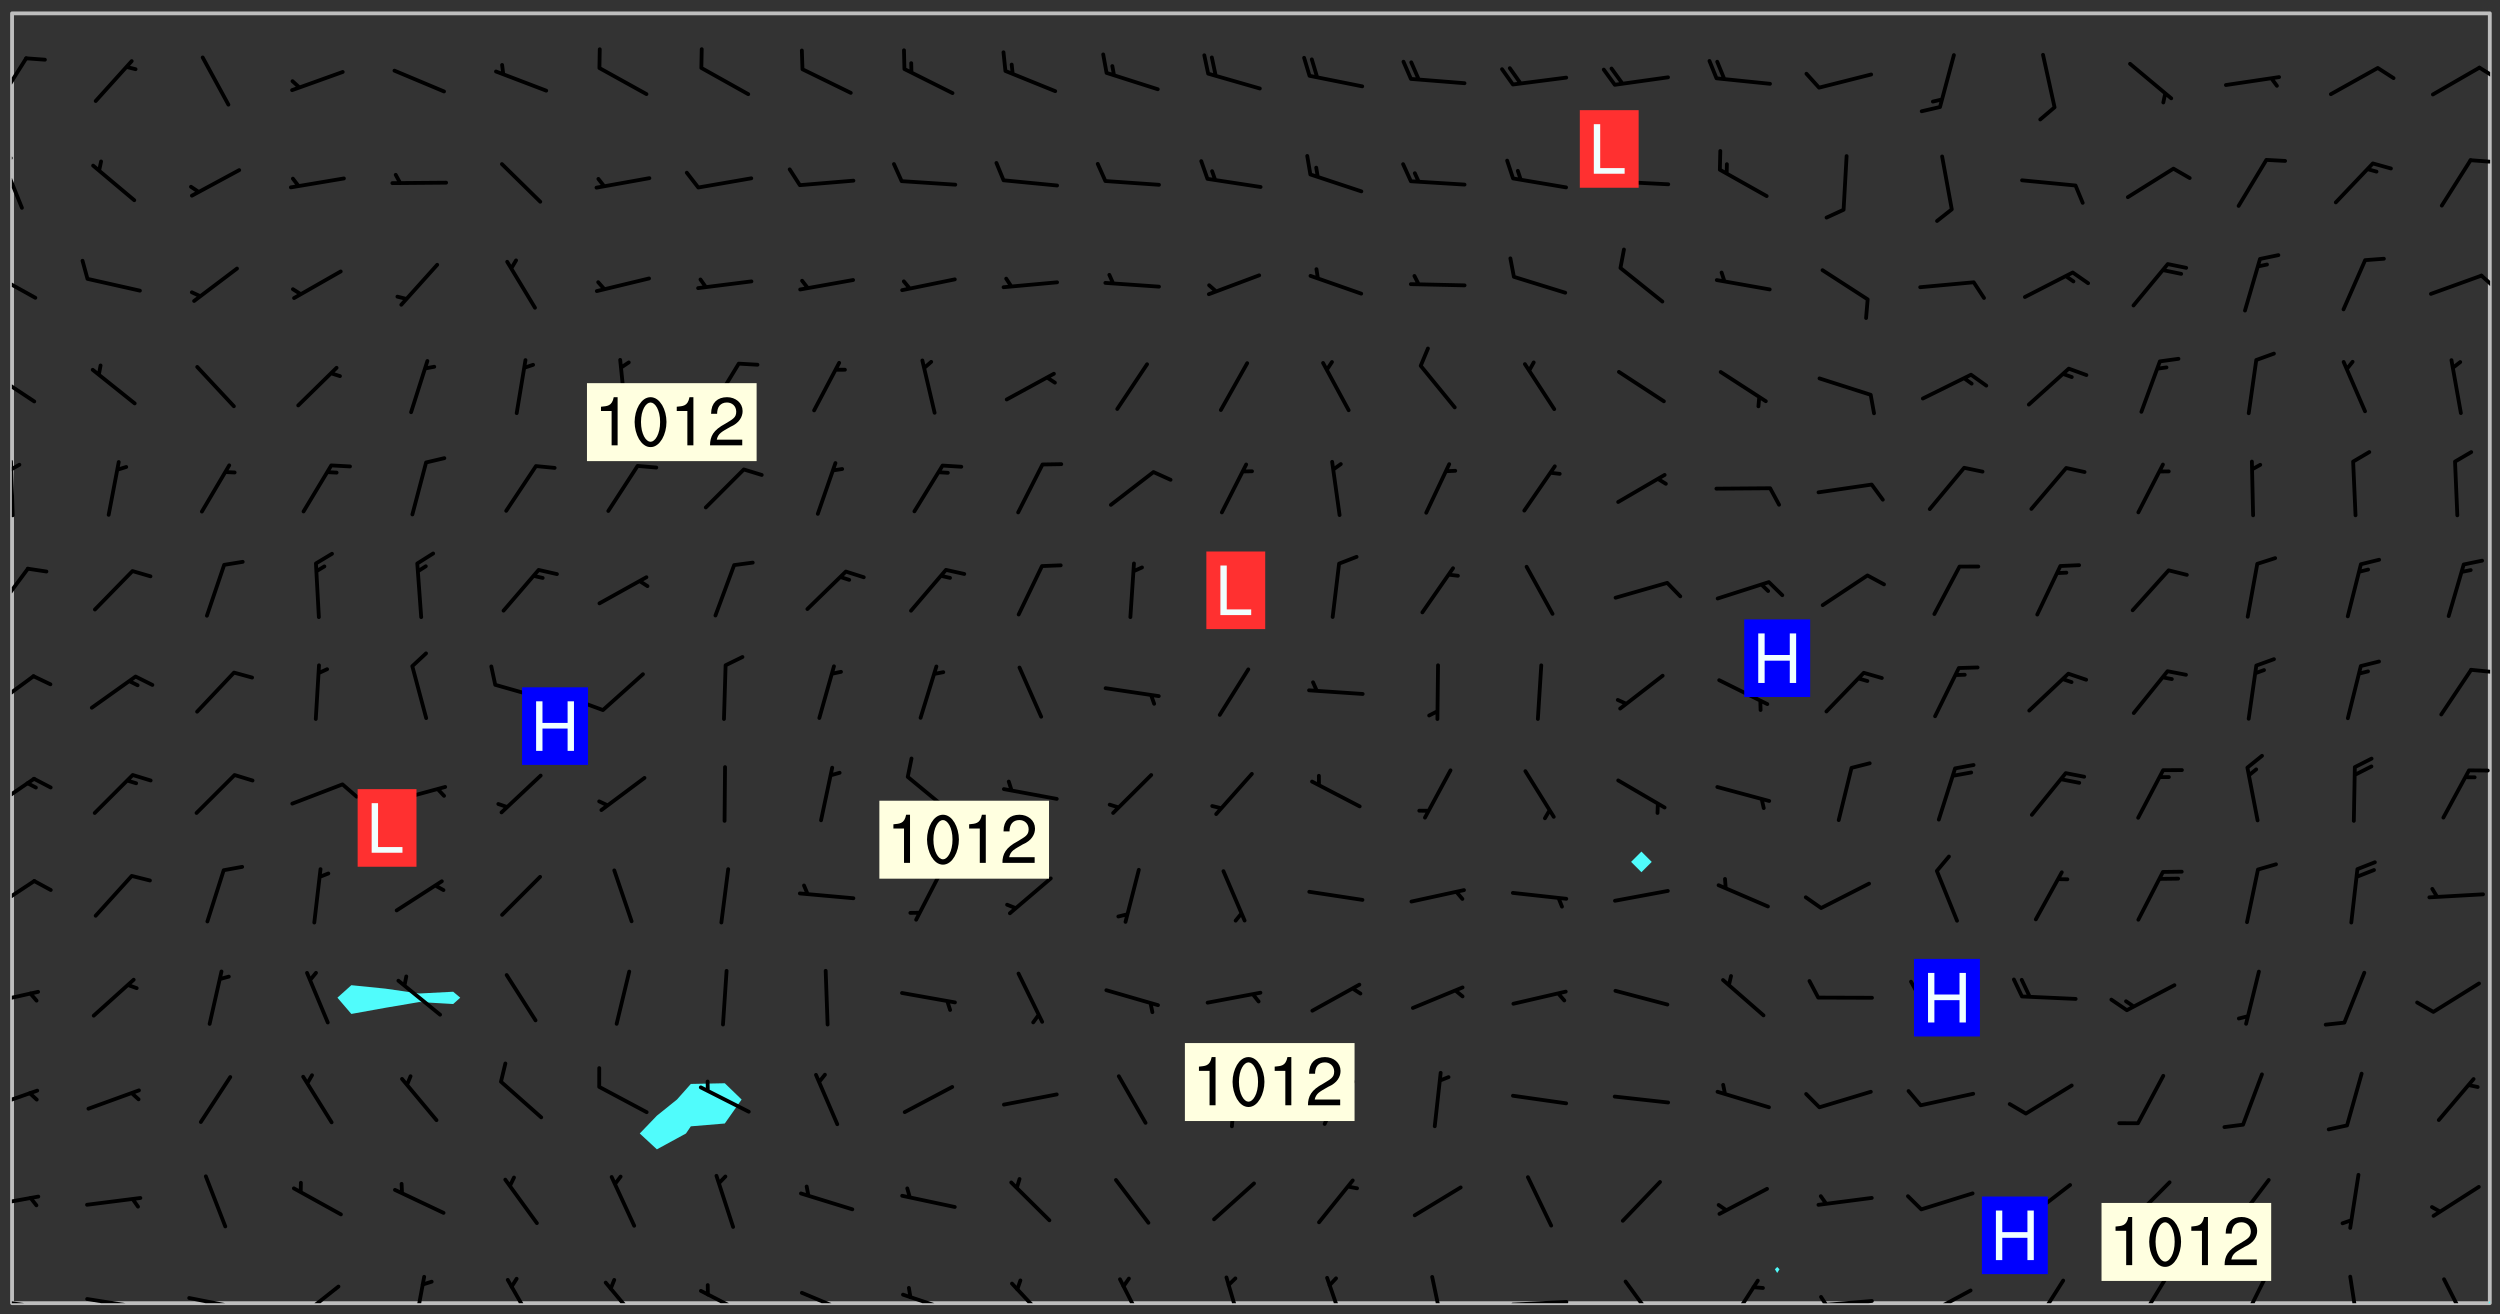 <svg xmlns="http://www.w3.org/2000/svg" role="img" xmlns:xlink="http://www.w3.org/1999/xlink" viewBox="142.45 309.95 326.84 171.84"><rect x="142.45" y="309.95" width="326.84" height="171.84" fill="#333333" stroke="none"/><defs><clipPath id="clip2"><path d="M 144 311.672 L 145 311.672 L 145 480.328 L 144 480.328 Z M 144 311.672"/></clipPath><clipPath id="clip3"><path d="M 144 311.672 L 468 311.672 L 468 480.328 L 144 480.328 Z M 144 311.672"/></clipPath><clipPath id="clip4"><path d="M 467 480 L 468 480 L 468 480.328 L 467 480.328 Z M 467 480"/></clipPath><clipPath id="clip5"><path d="M 467 311.672 L 468 311.672 L 468 480.328 L 467 480.328 Z M 467 311.672"/></clipPath><clipPath id="clip6"><path d="M 144 479 L 148 479 L 148 480.328 L 144 480.328 Z M 144 479"/></clipPath><clipPath id="clip7"><path d="M 147 480 L 149 480 L 149 480.328 L 147 480.328 Z M 147 480"/></clipPath><clipPath id="clip8"><path d="M 153 479 L 162 479 L 162 480.328 L 153 480.328 Z M 153 479"/></clipPath><clipPath id="clip9"><path d="M 159 480 L 161 480 L 161 480.328 L 159 480.328 Z M 159 480"/></clipPath><clipPath id="clip10"><path d="M 166 479 L 175 479 L 175 480.328 L 166 480.328 Z M 166 479"/></clipPath><clipPath id="clip11"><path d="M 172 480 L 174 480 L 174 480.328 L 172 480.328 Z M 172 480"/></clipPath><clipPath id="clip12"><path d="M 180 477 L 187 477 L 187 480.328 L 180 480.328 Z M 180 477"/></clipPath><clipPath id="clip13"><path d="M 196 476 L 199 476 L 199 480.328 L 196 480.328 Z M 196 476"/></clipPath><clipPath id="clip14"><path d="M 208 477 L 213 477 L 213 480.328 L 208 480.328 Z M 208 477"/></clipPath><clipPath id="clip15"><path d="M 221 477 L 227 477 L 227 480.328 L 221 480.328 Z M 221 477"/></clipPath><clipPath id="clip16"><path d="M 233 478 L 241 478 L 241 480.328 L 233 480.328 Z M 233 478"/></clipPath><clipPath id="clip17"><path d="M 247 478 L 255 478 L 255 480.328 L 247 480.328 Z M 247 478"/></clipPath><clipPath id="clip18"><path d="M 260 478 L 268 478 L 268 480.328 L 260 480.328 Z M 260 478"/></clipPath><clipPath id="clip19"><path d="M 274 477 L 280 477 L 280 480.328 L 274 480.328 Z M 274 477"/></clipPath><clipPath id="clip20"><path d="M 288 476 L 293 476 L 293 480.328 L 288 480.328 Z M 288 476"/></clipPath><clipPath id="clip21"><path d="M 302 476 L 306 476 L 306 480.328 L 302 480.328 Z M 302 476"/></clipPath><clipPath id="clip22"><path d="M 315 476 L 319 476 L 319 480.328 L 315 480.328 Z M 315 476"/></clipPath><clipPath id="clip23"><path d="M 329 476 L 332 476 L 332 480.328 L 329 480.328 Z M 329 476"/></clipPath><clipPath id="clip24"><path d="M 339 479 L 348 479 L 348 480.328 L 339 480.328 Z M 339 479"/></clipPath><clipPath id="clip25"><path d="M 354 477 L 360 477 L 360 480.328 L 354 480.328 Z M 354 477"/></clipPath><clipPath id="clip26"><path d="M 368 477 L 373 477 L 373 480.328 L 368 480.328 Z M 368 477"/></clipPath><clipPath id="clip27"><path d="M 379 479 L 388 479 L 388 480.328 L 379 480.328 Z M 379 479"/></clipPath><clipPath id="clip28"><path d="M 380 479 L 382 479 L 382 480.328 L 380 480.328 Z M 380 479"/></clipPath><clipPath id="clip29"><path d="M 393 478 L 401 478 L 401 480.328 L 393 480.328 Z M 393 478"/></clipPath><clipPath id="clip30"><path d="M 393 480 L 396 480 L 396 480.328 L 393 480.328 Z M 393 480"/></clipPath><clipPath id="clip31"><path d="M 408 477 L 413 477 L 413 480.328 L 408 480.328 Z M 408 477"/></clipPath><clipPath id="clip32"><path d="M 421 477 L 426 477 L 426 480.328 L 421 480.328 Z M 421 477"/></clipPath><clipPath id="clip33"><path d="M 435 476 L 439 476 L 439 480.328 L 435 480.328 Z M 435 476"/></clipPath><clipPath id="clip34"><path d="M 449 476 L 452 476 L 452 480.328 L 449 480.328 Z M 449 476"/></clipPath><clipPath id="clip35"><path d="M 461 476 L 466 476 L 466 480.328 L 461 480.328 Z M 461 476"/></clipPath><clipPath id="clip36"><path d="M 144 466 L 148 466 L 148 468 L 144 468 Z M 144 466"/></clipPath><clipPath id="clip37"><path d="M 144 452 L 148 452 L 148 456 L 144 456 Z M 144 452"/></clipPath><clipPath id="clip38"><path d="M 144 439 L 148 439 L 148 442 L 144 442 Z M 144 439"/></clipPath><clipPath id="clip39"><path d="M 144 424 L 148 424 L 148 430 L 144 430 Z M 144 424"/></clipPath><clipPath id="clip40"><path d="M 144 411 L 148 411 L 148 416 L 144 416 Z M 144 411"/></clipPath><clipPath id="clip41"><path d="M 144 398 L 148 398 L 148 403 L 144 403 Z M 144 398"/></clipPath><clipPath id="clip42"><path d="M 465 397 L 468 397 L 468 399 L 465 399 Z M 465 397"/></clipPath><clipPath id="clip43"><path d="M 144 384 L 147 384 L 147 391 L 144 391 Z M 144 384"/></clipPath><clipPath id="clip44"><path d="M 144 370 L 145 370 L 145 378 L 144 378 Z M 144 370"/></clipPath><clipPath id="clip45"><path d="M 144 370 L 146 370 L 146 372 L 144 372 Z M 144 370"/></clipPath><clipPath id="clip46"><path d="M 144 358 L 148 358 L 148 363 L 144 363 Z M 144 358"/></clipPath><clipPath id="clip47"><path d="M 144 345 L 148 345 L 148 350 L 144 350 Z M 144 345"/></clipPath><clipPath id="clip48"><path d="M 466 345 L 468 345 L 468 348 L 466 348 Z M 466 345"/></clipPath><clipPath id="clip49"><path d="M 144 330 L 146 330 L 146 338 L 144 338 Z M 144 330"/></clipPath><clipPath id="clip50"><path d="M 144 330 L 145 330 L 145 332 L 144 332 Z M 144 330"/></clipPath><clipPath id="clip51"><path d="M 465 330 L 468 330 L 468 332 L 465 332 Z M 465 330"/></clipPath><clipPath id="clip52"><path d="M 144 317 L 147 317 L 147 324 L 144 324 Z M 144 317"/></clipPath><clipPath id="clip53"><path d="M 466 318 L 468 318 L 468 321 L 466 321 Z M 466 318"/></clipPath><g id="surface84" clip-path="url(#clip1)"><path fill="#fff" fill-opacity="0" fill-rule="evenodd" d="M 0 0 L 1000 0 L 1000 1000 L 0 1000 Z M 0 0"/><path fill="#d3d3d3" fill-opacity="0" fill-rule="evenodd" d="M162.152 355.867L161.918 356.16 161.977 356.395 162.094 356.566 162.27 356.801 162.562 357.148 162.676 357.207 162.793 357.035 162.852 356.801 163.027 356.625 163.492 356.449 164.191 356.449 164.426 356.742 164.715 357.559 164.773 357.734 164.949 357.965 165.301 358.199 166 358.898 166.172 359.074 166.406 359.422 166.641 359.832 166.93 360.414 167.34 360.879 167.57 361.113 167.805 361.289 167.922 361.52 168.098 361.812 168.27 362.977 168.27 363.211 168.328 363.5 168.387 363.617 168.504 363.734 168.852 364.145 168.969 364.316 169.145 364.492 169.32 364.727 169.438 364.898 169.609 365.25 169.668 365.484 169.902 365.891 170.137 365.832 169.961 366.008 169.902 366.938 169.32 366.938 169.086 366.824 168.738 366.938 168.621 367.055 168.562 367.348 168.504 367.523 168.387 367.695 167.922 367.988 167.863 368.223 167.805 368.336 167.805 368.98 167.863 369.152 167.863 369.562 167.922 369.621 167.922 370.027 167.98 370.434 168.098 370.609 168.156 370.668 168.387 371.309 168.328 371.602 168.328 372.301 168.27 372.883 168.27 373.117 168.211 373.348 168.156 373.699 168.156 375.621 168.211 375.738 168.637 375.738 168.27 375.855 168.246 376.207 169.137 377.375 170.879 377.914 172.219 378.273 172.219 378.812 172.309 379.621 172.844 380.336 174.363 380.605 175.254 380.52 175.344 381.684 175.879 381.863 177.039 381.684 179.094 380.699 180.254 380.336 182.133 380.16 183.828 379.98 183.648 380.699 182.133 380.785 180.883 380.875 180.078 381.145 179.004 381.953 179.273 382.672 179.809 383.57 179.629 384.195 179.363 385.004 179.629 386.082 180.254 386.98 181.059 387.16 182.309 386.98 182.043 387.703 182.141 388.207 182.195 388.5 182.195 388.672 182.254 388.965 182.254 389.371 182.43 389.488 182.781 389.605 183.188 389.605 183.48 389.43 183.594 389.312 183.652 389.195 183.77 388.965 183.828 388.789 184.18 388.324 184.41 388.148 184.586 388.09 184.762 388.148 184.82 388.324 184.938 389.312 184.992 389.781 185.051 389.953 185.168 390.188 185.344 390.246 186.16 390.305 186.449 390.305 186.566 390.539 186.625 390.945 186.684 391.297 186.684 392.402 186.801 392.695 186.918 393.043 187.207 393.742 187.383 394.094 187.965 394.848 188.316 395.023 188.488 395.082 188.957 395.316 189.598 395.781 189.945 396.016 190.238 396.191 190.531 396.246 190.762 396.309 191.578 396.656 191.871 396.832 191.984 397.004 192.336 397.355 192.453 397.531 192.977 398.172 192.977 398.461 193.035 398.812 193.035 399.16 193.094 399.512 193.152 399.801 193.27 399.859 193.441 399.918 193.617 399.918 194.199 400.152 194.375 400.27 194.551 400.559 194.727 400.793 194.84 401.027 195.133 401.258 195.25 401.375 195.25 401.785 195.309 401.84 195.598 402.074 195.832 402.191 195.891 402.309 196.008 402.48 196.066 402.598 196.297 402.832 196.355 403.008 196.59 403.066 196.707 403.125 196.59 403.238 196.531 403.355 196.531 403.473 196.414 403.766 196.297 404.055 196.297 404.637 196.473 404.754 196.59 404.812 196.648 404.93 196.766 405.047 196.879 405.105 197.055 405.453 197.113 405.805 197.172 406.211 197.172 406.387 197.113 406.562 196.996 407.262 196.996 407.434 197.113 407.609 197.406 407.902 197.812 407.902 197.988 408.02 198.105 408.191 198.223 408.484 198.223 408.719 197.695 408.719 197.465 408.484 197.23 408.484 197.055 408.543 196.996 409.242 197.055 409.59 197.172 409.766 197.348 410.176 197.465 410.406 197.754 410.875 197.93 410.93 198.453 410.93 198.688 410.988 199.445 411.629 199.504 411.922 199.504 412.156 199.562 412.215 199.793 412.562 199.793 412.914 199.676 413.086 199.676 413.379 199.969 413.668 200.262 413.844 200.434 413.902 200.727 414.078 201.02 414.195 201.602 414.602 201.891 414.836 202.184 415.012 202.402 415.172 202.418 415.184 202.648 415.359 203.289 415.883 203.465 416.117 203.582 416.293 203.758 416.469 203.871 416.641 203.871 417.281 203.988 417.457 204.457 417.574 205.039 417.691 205.273 417.75 205.504 417.863 205.797 417.98 205.91 418.039 206.496 418.391 206.785 418.562 206.961 418.625 207.137 418.68 207.312 418.738 208.012 419.09 208.301 419.266 208.535 419.32 208.824 419.496 209.059 419.613 209.699 420.02 209.992 420.137 210.164 420.195 210.398 420.254 210.809 420.312 211.039 420.371 211.273 420.488 211.332 420.66 210.922 420.836 211.391 420.895 211.449 421.188 211.562 421.422 211.738 421.477 211.973 421.535 212.148 421.594 212.555 421.711 213.195 421.945 213.312 422.117 213.371 422.352 213.371 422.527 213.312 422.645 213.254 423.051 213.488 423.285 213.605 423.344 213.953 423.461 214.594 423.691 214.77 423.809 215.059 423.926 215.234 424.102 215.469 424.566 216.051 425.672 216.227 425.848 216.574 426.023 216.75 426.141 217.102 426.258 218.148 426.781 218.383 426.84 218.848 426.953 219.141 427.012 219.605 427.188 220.363 427.77 220.598 428.004 220.945 428.469 221.121 428.645 221.41 428.879 222.227 429.578 222.52 429.754 222.809 430.043 223.102 430.219 223.395 430.508 224.09 431.148 224.266 431.324 224.559 431.559 224.848 431.793 225.316 432.082 225.957 432.664 226.305 432.898 226.539 433.191 226.887 433.539 227.238 434.004 228.172 434.996 228.52 435.402 228.637 435.578 228.871 435.637 228.984 435.754 229.629 435.93 229.859 436.043 230.094 436.102 230.387 436.277 230.617 436.395 231.551 437.094 231.957 437.5 232.191 437.676 232.598 437.852 232.832 437.969 233.648 438.316 233.996 438.551 234.23 438.668 234.523 438.957 234.754 439.074 235.512 439.426 235.863 439.598 236.094 439.656 236.387 439.773 236.621 439.832 237.492 440.008 238.309 440.008 238.777 440.238 238.949 440.297 239.824 440.996 240.289 441.113 240.582 441.172 240.758 441.23 240.988 441.289 241.457 441.348 241.805 441.406 242.156 441.465 242.562 441.523 242.855 441.523 243.027 441.582 243.027 441.812 243.203 441.988 243.496 441.988 243.844 442.047 244.195 442.105 244.895 442.223 245.535 442.223 246 441.988 246.293 441.812 246.465 441.695 246.875 441.523 247.164 441.348 248.098 440.883 248.566 440.59 249.09 440.297 249.555 440.125 250.02 439.949 251.07 439.484 251.359 439.367 251.77 439.25 252.059 439.133 252.586 438.957 254.102 438.258 254.684 437.91 254.973 437.852 255.266 437.793 255.613 437.676 256.488 437.445 256.84 437.328 256.953 437.328 257.188 437.27 258.062 437.035 258.297 436.977 259.109 436.977 259.461 436.918 260.277 436.801 260.449 436.742 260.801 436.688 261.094 436.629 261.324 436.57 262.141 436.395 262.316 436.336 262.664 436.336 262.898 436.277 263.363 436.16 264.121 435.988 264.355 435.93 264.703 435.93 265.113 435.812 265.402 435.754 266.688 435.695 266.977 435.695 267.387 435.637 267.617 435.578 267.793 435.578 268.668 435.461 269.074 435.461 269.484 435.344 269.832 435.344 270.184 435.23 271.055 435.172 272.805 435.172 273.852 435.461 274.262 435.578 274.551 435.695 274.902 435.812 275.191 435.93 276.242 436.102 276.531 436.16 276.824 436.16 277.117 436.219 277.289 436.277 277.699 436.336 277.871 436.395 277.988 436.453 278.105 436.453 278.223 436.512 278.574 436.57 278.688 436.57 279.098 436.637 281.02 437.031 282.945 437.426 284.465 437.875 286.16 438.594 288.305 439.398 289.91 438.68 291.34 437.875 292.5 436.797 293.75 436.348 296.785 435.629 298.66 435.27 300.805 433.922 303.039 432.668 305.539 431.41 307.234 430.961 309.02 430.781 310.18 430.512 310.805 431.051 312.145 430.781 312.859 429.793 313.844 428.449 314.289 428.27 315.094 427.91 316.969 427.371 318.754 426.922 320.004 426.652 321.164 426.562 322.863 426.473 324.824 426.203 326.074 426.113 326.613 426.113 327.238 426.023 328.129 426.023 330.273 425.844 332.684 425.664 335.273 425.574 336.969 425.754 338.578 425.844 340.008 426.203 341.168 426.922 343.043 427.91 344.203 429.438 344.469 430.152 345.098 430.242 345.453 431.141 345.988 431.68 346.523 433.207 347.598 433.566 348.133 433.566 347.328 434.102 347.418 435.809 348.133 438.504 349.023 439.309 349.918 440.297 350.633 441.555 352.418 442.094 353.938 441.914 354.293 443.258 355.902 442.453 356.883 441.914 357.152 442.184 357.469 441.969 357.688 441.824 358.488 442.273 358.938 441.914 359.293 441.914 359.828 441.645 360.367 440.926 360.902 440.656 361.527 439.668 362.688 440.117 363.527 440.488 364.922 441.105 366.617 440.926 368.223 440.926 370.008 441.016 370.188 439.309 370.723 437.965 371.527 438.234 372.02 439.082 372.422 439.488 372.332 440.027 372.332 440.387 373.047 440.836 373.758 440.566 375.188 440.566 375.547 441.555 375.992 442.812 376.707 444.156 377.957 444.785 379.652 445.414 380.367 445.234 380.547 444.695 381.527 444.605 381.977 444.965 382.062 446.223 381.797 446.852 381.262 447.031 381.262 447.57 381.977 448.555 382.242 449.094 383.227 450.082 384.027 451.16 383.762 451.52 383.672 452.418 383.047 454.75 382.691 456.816 382.602 458.609 382.422 459.328 382.332 459.867 382.332 461.305 381.352 463.188 380.992 464.895 380.457 465.793 379.652 466.961 379.387 467.5 381.441 468.754 381.527 469.113 381.172 469.652 381.082 469.473 381.082 470.281 381.172 471.719 380.727 472.434 379.652 472.527 379.387 473.242 379.922 474.141 380.727 474.859 381.887 475.668 383.227 475.938 383.672 476.297 383.316 476.746 381.527 476.656 380.277 476.207 379.562 475.488 378.938 475.398 378.762 478.988 378.574 480.297 467.934 480.297 467.934 311.703 412.664 311.703 412.664 360.785 413.426 360.91 416.715 361.453 418.738 364.289 418.738 367.043 421.09 367.375 423.438 367.707 427.488 367.707 426.109 371.867 424.086 372.574 422.062 373.277 421.52 373.621 418.926 375.238 418.738 375.355 416.715 373.277 415.984 370.535 413.312 368.457 411.938 364.957 411.871 364.875 409.914 362.203 412.664 360.785 412.664 311.703 294.422 311.703 294.422 403.117 294.539 403.148 294.672 403.16 294.746 403.234 294.852 403.281 294.941 403.34 295.027 403.398 295.117 403.457 295.414 403.754 295.473 403.844 295.504 403.961 295.531 404.078 295.547 404.215 295.516 404.332 295.457 404.422 295.398 404.508 295.355 404.613 295.309 404.715 295.281 404.836 295.281 404.98 295.457 405.25 295.605 405.398 295.68 405.484 295.754 405.559 295.797 405.664 295.859 405.754 295.918 405.84 295.961 405.945 296.02 406.035 296.066 406.137 296.109 406.242 296.168 406.328 296.285 406.508 296.359 406.582 296.422 406.668 296.48 406.758 296.523 406.863 296.582 406.953 296.641 407.039 296.703 407.129 296.762 407.219 296.805 407.32 296.922 407.5 296.996 407.574 297.055 407.66 297.129 407.734 297.219 407.793 297.324 407.84 297.473 407.84 297.605 407.824 297.738 407.84 297.84 407.793 297.914 407.719 297.961 407.617 297.945 407.484 297.945 407.336 297.898 407.23 297.871 407.113 297.824 407.012 297.797 406.891 297.754 406.789 297.691 406.699 297.648 406.598 297.605 406.492 297.574 406.375 297.559 406.242 297.547 406.105 297.633 406.047 297.691 405.961 297.812 405.93 297.855 406.035 297.871 406.168 297.871 406.285 297.93 406.387 297.988 406.477 298.078 406.535 298.227 406.684 298.285 406.773 298.328 406.879 298.316 406.98 298.402 407.039 298.508 407.086 298.594 407.145 298.684 407.203 298.758 407.277 298.641 407.305 298.535 407.352 298.449 407.41 298.375 407.484 298.316 407.574 298.254 407.66 298.227 407.781 298.18 407.883 298.137 407.988 298.105 408.105 298.094 408.238 298.078 408.371 298.078 408.52 298.105 408.637 298.152 408.742 298.195 408.844 298.254 408.934 298.328 409.008 298.418 409.066 298.492 409.141 298.582 409.199 298.641 409.289 298.684 409.395 298.73 409.496 298.848 409.527 298.98 409.543 299.129 409.543 299.246 409.512 299.352 409.555 299.395 409.66 299.441 409.762 299.469 409.883 299.5 410 299.527 410.117 299.559 410.238 299.586 410.355 299.691 410.398 299.793 410.445 299.926 410.43 300.074 410.578 300.137 410.664 300.211 410.738 300.281 410.812 300.371 410.875 300.477 410.918 300.578 410.961 300.695 410.992 300.832 411.008 300.949 410.977 301.023 410.902 301.051 410.785 301.039 410.652 301.008 410.531 300.98 410.414 301.023 410.309 301.141 410.309 301.23 410.371 301.348 410.398 301.496 410.398 301.629 410.414 301.777 410.414 301.91 410.43 302.043 410.414 302.191 410.414 302.324 410.398 302.457 410.387 302.594 410.398 302.711 410.371 302.844 410.355 303.035 410.297 302.977 410.473 302.961 410.605 302.934 410.727 302.918 410.859 302.859 410.945 302.727 410.961 302.621 411.008 302.516 411.051 302.398 411.082 302.281 411.109 302.016 411.141 301.867 411.141 301.734 411.156 301.66 411.23 301.719 411.316 301.867 411.465 301.984 411.645 302.059 411.715 302.148 411.777 302.238 411.836 302.324 411.895 302.414 411.953 302.516 411.996 302.621 412.059 302.727 412.102 302.812 412.16 302.918 412.207 303.02 412.25 303.199 412.367 303.258 412.457 303.215 412.559 303.168 412.664 303.184 412.797 303.406 413.02 303.465 413.109 303.508 413.211 303.539 413.332 303.582 413.434 303.598 413.566 303.629 413.684 303.641 413.82 303.672 413.938 303.82 414.086 303.922 414.129 304.027 414.172 304.145 414.203 304.277 414.219 304.414 414.234 304.531 414.234 304.648 414.203 304.738 414.145 304.781 414.039 304.828 413.938 304.871 413.832 304.902 413.715 304.914 413.582 304.914 413.434 304.902 413.301 304.887 413.168 304.855 413.051 304.812 412.945 304.766 412.84 304.723 412.738 304.68 412.633 304.664 412.5 304.68 412.367 304.707 412.25 304.738 412.133 304.766 412.012 304.812 411.91 304.902 411.852 304.988 411.789 305.062 411.715 305.152 411.656 305.375 411.434 305.434 411.348 305.508 411.273 305.625 411.094 305.684 411.008 305.684 410.859 305.609 410.785 305.508 410.738 305.402 410.695 305.301 410.652 305.242 410.562 305.195 410.457 305.168 410.34 305.258 410.281 305.375 410.25 305.477 410.207 305.656 410.09 305.805 409.941 305.816 409.809 305.805 409.703 305.715 409.645 305.582 409.66 305.434 409.66 305.301 409.676 305.168 409.66 305.047 409.629 304.961 409.57 304.887 409.496 304.828 409.406 304.766 409.32 304.648 409.141 304.59 409.055 304.621 408.934 304.707 408.875 304.828 408.844 304.887 408.758 304.887 408.637 304.855 408.52 304.797 408.43 304.738 408.344 304.691 408.238 304.664 408.121 304.648 407.988 304.707 407.898 304.781 407.824 304.871 407.766 304.988 407.586 305.062 407.512 305.121 407.426 305.27 407.277 305.391 407.246 305.523 407.23 305.656 407.246 305.73 407.32 305.773 407.426 305.789 407.559 305.758 407.676 305.641 407.707 305.508 407.719 305.359 407.867 305.316 407.973 305.27 408.074 305.242 408.195 305.211 408.312 305.211 408.461 305.242 408.578 305.285 408.684 305.344 408.773 305.418 408.844 305.492 408.918 305.609 408.949 305.73 408.977 305.848 408.949 305.98 408.934 306.098 408.934 306.188 408.992 306.262 409.066 306.309 409.172 306.367 409.258 306.469 409.305 306.602 409.32 306.707 409.363 306.793 409.422 306.781 409.527 306.707 409.602 306.527 409.719 306.469 409.809 306.379 409.867 306.309 409.941 306.234 410.016 306.172 410.105 306.145 410.223 306.129 410.355 306.145 410.488 306.129 410.621 306.129 410.77 306.145 410.902 306.172 411.02 306.203 411.141 306.277 411.215 306.367 411.273 306.453 411.332 306.543 411.391 306.66 411.422 306.66 411.508 306.559 411.555 306.469 411.613 306.203 411.645 306.086 411.672 305.938 411.672 305.832 411.715 305.73 411.762 305.672 411.852 305.609 412.086 305.598 412.219 305.566 412.34 305.551 412.473 305.551 412.766 305.539 412.898 305.551 413.035 305.566 413.168 305.699 413.184 305.832 413.195 305.953 413.227 306.039 413.285 306.113 413.359 306.16 413.465 306.203 413.566 306.219 413.699 306.219 414.145 306.203 414.277 306.203 414.723 306.234 414.988 306.262 415.105 306.277 415.238 306.309 415.355 306.395 415.566 306.426 415.832 306.426 415.98 306.395 416.098 306.367 416.215 306.336 416.336 306.309 416.453 306.277 416.57 306.246 416.691 306.234 416.824 306.219 416.957 306.309 417.016 306.426 416.984 306.527 417 306.574 417.105 306.543 417.371 306.543 417.812 306.5 417.918 306.453 418.023 306.41 418.125 306.367 418.23 306.309 418.316 306.277 418.438 306.234 418.555 306.203 418.672 306.188 418.805 306.203 418.938 306.262 419.027 306.367 419.074 306.453 419.133 306.512 419.219 306.5 419.355 306.469 419.473 306.426 419.574 306.426 420.02 306.41 420.152 306.41 420.301 306.379 420.418 306.336 420.523 306.309 420.641 306.262 420.746 306.219 420.848 306.188 420.969 306.16 421.086 306.129 421.219 306.098 421.336 306.07 421.453 306.027 421.559 305.996 421.676 305.965 421.797 305.953 421.93 305.938 422.062 305.938 422.359 305.965 422.477 305.965 422.625 306.012 423.023 306.039 423.141 306.098 423.23 306.219 423.262 306.367 423.262 306.5 423.246 306.559 423.336 306.559 423.453 306.5 423.543 306.41 423.602 306.309 423.645 306.203 423.691 306.113 423.75 306.027 423.809 305.891 423.824 305.773 423.793 305.641 423.777 305.539 423.824 305.477 423.91 305.465 424.047 305.449 424.18 305.418 424.297 305.391 424.414 305.375 424.547 305.344 424.668 305.344 424.965 305.359 425.098 305.391 425.215 305.391 425.363 305.402 425.496 305.402 425.645 305.375 425.762 305.328 425.863 305.301 425.984 305.27 426.102 305.211 426.191 305.137 426.266 305.035 426.309 304.93 426.355 304.812 426.383 304.691 426.414 304.59 426.367 304.648 426.281 304.754 426.234 304.781 426.117 304.812 426 304.84 425.879 304.871 425.762 304.871 425.613 304.887 425.48 304.855 425.363 304.812 425.258 304.707 425.273 304.633 425.348 304.531 425.391 304.441 425.453 304.367 425.527 304.324 425.629 304.309 425.762 304.277 425.879 304.25 426 304.219 426.117 304.191 426.234 304.16 426.355 304.133 426.473 304.102 426.59 304.059 426.695 303.969 426.754 303.879 426.754 303.762 426.723 303.73 426.637 303.746 426.5 303.715 426.383 303.715 426.234 303.703 426.102 303.703 425.953 303.641 425.719 303.613 425.598 303.57 425.496 303.523 425.391 303.465 425.305 303.406 425.215 303.363 425.109 303.301 425.023 303.152 424.875 303.082 424.801 302.977 424.754 302.871 424.711 302.77 424.668 302.473 424.371 302.383 424.297 302.297 424.238 302.191 424.195 302.102 424.133 302.016 424.074 301.91 424.031 301.82 423.973 301.734 423.91 301.66 423.84 301.555 423.793 301.469 423.734 301.363 423.691 301.273 423.629 301.172 423.586 301.066 423.543 300.98 423.484 300.875 423.438 300.77 423.395 300.668 423.348 300.578 423.289 300.477 423.246 300.371 423.203 300.281 423.141 300.164 423.113 300.031 423.098 299.898 423.113 299.75 423.113 299.617 423.129 299.5 423.098 299.41 423.039 299.336 422.965 299.246 422.906 299.145 422.859 298.996 422.859 298.875 422.832 298.773 422.789 298.699 422.715 298.582 422.535 298.492 422.477 298.391 422.434 298.301 422.371 298.195 422.328 298.105 422.27 298.02 422.211 297.914 422.164 297.855 422.078 297.797 421.988 297.754 421.883 297.707 421.781 297.633 421.707 297.547 421.648 297.473 421.574 297.383 421.516 297.16 421.293 297.117 421.188 297.086 420.922 297.191 420.879 297.336 420.879 297.441 420.922 297.516 420.996 297.605 421.055 297.691 421.113 297.797 421.16 297.887 421.219 298.035 421.367 298.105 421.441 298.254 421.59 298.316 421.676 298.391 421.75 298.477 421.809 298.551 421.883 298.641 421.945 298.73 422.004 298.816 422.062 299.086 422.238 299.188 422.285 299.293 422.328 299.395 422.371 299.441 422.297 299.5 422.211 299.574 422.137 299.645 422.062 299.75 422.105 299.824 422.18 299.883 422.27 299.926 422.371 299.973 422.477 300.016 422.582 300.137 422.609 300.254 422.582 300.328 422.492 300.371 422.387 300.43 422.297 300.504 422.223 300.609 422.18 300.727 422.152 300.859 422.164 300.949 422.223 301.098 422.371 301.156 422.461 301.199 422.566 301.246 422.668 301.289 422.773 301.332 422.875 301.438 422.922 301.543 422.965 301.676 422.98 301.762 422.922 301.82 422.832 301.895 422.758 302 422.715 302.117 422.742 302.223 422.789 302.324 422.832 302.43 422.875 302.531 422.922 302.711 423.039 302.711 423.156 302.695 423.289 302.711 423.422 302.727 423.559 302.785 423.645 302.887 423.691 303.008 423.719 303.125 423.75 303.273 423.75 303.391 423.719 303.449 423.629 303.629 423.512 303.688 423.422 303.762 423.348 303.82 423.262 303.938 423.082 304.117 422.965 304.234 422.996 304.324 423.055 304.367 423.129 304.352 423.262 304.352 423.379 304.441 423.438 304.59 423.438 304.723 423.422 304.855 423.41 305.121 423.379 305.227 423.336 305.344 423.305 305.465 423.277 305.539 423.203 305.609 423.129 305.672 423.039 305.656 422.934 305.609 422.832 305.508 422.789 305.402 422.773 305.285 422.801 305.02 422.832 304.871 422.832 304.797 422.758 304.707 422.699 304.59 422.668 304.473 422.641 304.34 422.625 304.191 422.625 304.059 422.641 303.762 422.641 303.656 422.594 303.508 422.445 303.465 422.344 303.406 422.254 303.629 422.031 303.715 421.973 303.82 421.93 303.938 421.898 304.07 421.883 304.203 421.898 304.34 421.914 304.441 421.957 304.574 421.945 304.664 421.883 304.766 421.84 304.828 421.75 304.781 421.648 304.691 421.59 304.574 421.559 304.473 421.516 304.414 421.426 304.352 421.336 304.352 421.219 304.367 421.086 304.473 421.039 304.547 420.969 304.547 420.848 304.457 420.789 304.426 420.672 304.516 420.613 304.59 420.539 304.633 420.434 304.691 420.344 304.738 420.242 304.754 420.109 304.754 419.961 304.707 419.855 304.664 419.754 304.574 419.695 304.441 419.68 304.34 419.637 304.203 419.621 304.086 419.59 303.641 419.59 303.508 419.574 303.375 419.562 303.242 419.547 303.125 419.516 302.977 419.516 302.844 419.5 302.711 419.488 302.445 419.457 302.324 419.414 302.238 419.355 302.164 419.281 302.164 419.133 302.176 419 302.281 418.953 302.383 418.91 302.516 418.895 302.668 418.895 302.801 418.879 303.094 418.879 303.215 418.91 303.316 418.953 303.406 419.012 303.641 419.074 303.762 419.027 303.852 418.969 303.953 418.926 304.086 418.91 304.191 418.953 304.293 419 304.426 419.012 304.547 418.984 304.691 418.984 304.812 418.953 304.93 418.926 305.035 418.879 305.109 418.805 305.195 418.746 305.344 418.598 305.402 418.512 305.449 418.406 305.477 418.289 305.492 418.184 305.391 418.141 305.301 418.082 305.184 418.051 305.078 418.008 304.988 417.945 304.914 417.859 304.84 417.785 304.738 417.742 304.633 417.695 304.531 417.652 304.473 417.562 304.426 417.461 304.34 417.25 304.277 417.164 304.219 417.074 304.145 417 304.059 416.941 303.789 416.941 303.672 416.973 303.582 417.031 303.48 417.074 303.348 417.09 303.242 417.074 303.215 416.957 303.152 416.867 303.035 416.836 302.934 416.793 302.785 416.645 302.754 416.527 302.738 416.422 302.812 416.348 302.992 416.23 303.109 416.203 303.227 416.172 303.363 416.188 303.465 416.23 303.57 416.273 303.672 416.32 303.777 416.363 303.895 416.395 304.027 416.41 304.145 416.438 304.277 416.453 304.383 416.438 304.473 416.379 304.398 416.305 304.293 416.262 304.219 416.188 304.145 416.098 303.996 415.949 303.91 415.891 303.82 415.832 303.746 415.758 303.656 415.699 303.555 415.652 303.434 415.625 303.332 415.578 303.227 415.535 303.109 415.504 303.008 415.461 302.887 415.43 302.738 415.43 302.621 415.461 302.516 415.504 302.43 415.566 302.25 415.684 302.164 415.742 302.074 415.801 301.969 415.848 301.883 415.906 301.777 415.949 301.676 415.992 301.57 416.039 301.496 416.113 301.438 416.203 301.379 416.289 301.332 416.395 301.273 416.48 301.199 416.555 301.066 416.543 300.949 416.512 300.832 416.512 300.758 416.586 300.668 416.645 300.594 416.719 300.504 416.777 300.418 416.836 300.312 416.883 300.211 416.926 300.074 416.941 299.973 416.898 299.824 416.75 299.719 416.703 299.633 416.703 299.527 416.75 299.426 416.793 299.305 416.824 299.188 416.793 299.113 416.719 299.113 416.602 299.145 416.48 299.219 416.41 299.277 416.32 299.352 416.246 299.469 416.215 299.574 416.172 299.867 416.172 300 416.156 300.137 416.141 300.238 416.098 300.328 416.039 300.43 415.992 300.52 415.934 300.652 415.922 300.742 415.98 300.875 415.992 300.965 415.934 301.051 415.875 301.156 415.832 301.246 415.773 301.332 415.711 301.422 415.652 301.57 415.504 301.629 415.418 301.688 415.328 301.793 415.285 301.926 415.27 302.043 415.297 302.164 415.328 302.223 415.27 302.281 415.18 302.312 414.914 302.34 414.797 302.445 414.809 302.578 414.824 302.68 414.781 302.77 414.723 302.828 414.633 302.902 414.559 302.961 414.469 303.008 414.367 303.02 414.234 303.008 414.102 302.961 413.996 302.812 413.848 302.754 413.758 302.695 413.672 302.652 413.566 302.652 413.121 302.668 412.988 302.668 412.84 302.68 412.707 302.621 412.648 302.531 412.707 302.43 412.664 302.25 412.547 302.164 412.488 302.102 412.398 302.043 412.309 301.969 412.234 301.883 412.176 301.762 412.207 301.66 412.219 301.555 412.266 301.469 412.324 301.363 412.367 301.215 412.516 301.125 412.574 301.039 412.633 300.949 412.695 300.844 412.738 300.711 412.754 300.711 412.633 300.816 412.59 300.934 412.559 301.008 412.488 301.051 412.383 301.051 412.234 301.023 412.117 300.875 411.969 300.742 411.953 300.594 411.953 300.477 411.984 300.371 412.027 300.27 412.07 300.18 412.133 300.062 412.16 299.988 412.086 300 411.953 299.957 411.852 299.914 411.746 299.824 411.688 299.707 411.715 299.586 411.746 299.469 411.777 299.367 411.82 299.246 411.852 299.145 411.895 299.039 411.938 298.949 411.996 298.848 412.012 298.848 411.895 298.863 411.762 298.805 411.672 298.73 411.715 298.582 411.863 298.523 411.953 298.449 412.027 298.402 412.133 298.359 412.234 298.285 412.309 298.227 412.398 298.152 412.473 298.094 412.559 298.02 412.633 297.93 412.695 297.855 412.766 297.781 412.84 297.68 412.855 297.547 412.871 297.441 412.828 297.441 412.707 297.59 412.559 297.633 412.457 297.691 412.367 297.738 412.266 297.781 412.16 297.84 412.07 297.871 411.953 297.914 411.852 297.945 411.73 297.973 411.613 298.02 411.508 298.062 411.406 298.105 411.301 298.18 411.23 298.27 411.168 298.359 411.109 298.461 411.066 298.758 411.066 299.023 411.035 299.129 410.992 299.055 410.918 298.938 410.887 298.832 410.844 298.742 410.785 298.641 410.738 298.551 410.68 298.449 410.637 298.344 410.594 298.254 410.531 298.168 410.473 298.062 410.43 297.961 410.387 297.84 410.355 297.723 410.324 297.621 410.281 297.5 410.25 297.398 410.207 297.309 410.148 297.266 410.043 297.25 409.91 297.352 409.867 297.484 409.852 297.621 409.867 297.754 409.852 297.855 409.809 297.914 409.719 297.93 409.613 297.84 409.555 297.766 409.48 297.664 409.438 297.574 409.379 297.426 409.23 297.383 409.125 297.367 408.992 297.367 408.699 297.309 408.609 297.219 408.551 297.145 408.477 297.102 408.371 297.07 408.254 297.012 408.164 296.938 408.09 296.82 408.062 296.746 407.988 296.656 407.93 296.566 407.867 296.48 407.809 296.406 407.734 296.348 407.648 296.301 407.543 296.215 407.484 296.066 407.336 295.871 407.277 295.738 407.293 295.637 407.336 295.562 407.41 295.516 407.512 295.473 407.617 295.414 407.707 295.355 407.793 295.059 408.09 294.969 408.148 294.883 408.148 294.82 408.062 294.777 407.957 294.809 407.84 294.867 407.75 294.895 407.633 294.883 407.5 294.793 407.438 294.688 407.484 294.57 407.512 294.453 407.543 294.184 407.719 294.082 407.766 293.965 407.793 293.859 407.84 293.77 407.898 293.668 407.941 293.609 407.855 293.562 407.75 293.578 407.617 293.625 407.512 293.695 407.438 293.77 407.367 293.828 407.277 293.828 407.129 293.785 407.023 293.547 407.023 293.445 407.07 293.414 407.188 293.387 407.305 293.355 407.426 293.281 407.469 293.148 407.484 293.074 407.438 293.031 407.336 292.988 407.23 292.941 407.129 292.898 407.023 292.777 407.055 292.676 407.098 292.543 407.113 292.426 407.145 292.32 407.188 292.23 407.246 292.129 407.293 292.008 407.32 291.875 407.336 291.773 407.293 291.715 407.203 291.668 407.098 291.625 406.996 291.582 406.891 291.582 406.773 291.641 406.684 291.727 406.625 291.906 406.508 292.008 406.461 292.113 406.418 292.219 406.359 292.32 406.316 292.41 406.254 292.512 406.211 292.617 406.152 292.719 406.105 292.809 406.047 292.914 406.004 293.016 405.961 293.105 405.898 293.207 405.855 293.344 405.84 293.461 405.871 293.562 405.914 293.684 405.945 293.785 405.988 293.891 406.035 293.992 406.078 294.098 406.121 294.199 406.168 294.305 406.211 294.406 406.254 294.512 406.301 294.598 406.359 294.703 406.402 294.82 406.434 294.926 406.477 295.027 406.523 295.117 406.582 295.223 406.625 295.324 406.668 295.43 406.715 295.547 406.742 295.648 406.789 295.77 406.816 295.918 406.816 296.004 406.758 296.02 406.656 296.078 406.566 296.051 406.449 295.977 406.375 295.859 406.195 295.785 406.121 295.695 406.047 295.516 405.93 295.43 405.871 295.324 405.828 295.223 405.781 294.953 405.605 294.895 405.516 294.82 405.441 294.762 405.352 294.719 405.25 294.688 405.133 294.672 404.996 294.672 404.434 294.66 404.301 294.645 404.168 294.613 404.051 294.598 403.918 294.586 403.785 294.555 403.664 294.332 403.441 294.273 403.355 294.258 403.25 294.289 403.133 294.422 403.117 294.422 311.703 172.992 311.703 172.992 313.156 172.934 313.391 172.582 314.441 172.41 314.965 172.293 315.312 172.117 315.723 172 315.895 171.766 316.188 171.535 316.246 171.184 316.246 171.066 316.305 170.836 316.711 170.836 317.004 170.953 317.18 171.184 317.41 171.301 317.645 171.941 318.402 172.234 318.867 172.41 319.102 172.641 319.453 172.875 319.801 173.516 320.617 173.691 321.082 173.863 321.492 173.98 322.188 174.156 322.656 174.273 324.055 174.332 324.52 174.332 325.395 174.449 326.441 174.449 331.223 174.391 331.688 174.039 332.969 173.863 333.492 173.75 333.902 173.398 334.832 172.934 336 172.699 336.582 172.582 336.758 172.41 337.105 172.234 337.512 171.883 338.328 171.824 338.621 171.711 338.914 171.594 339.203 171.535 339.379 171.418 340.254 171.359 340.66 171.301 340.777 171.242 340.953 171.184 341.125 170.953 341.652 170.836 341.824 170.836 342.059 170.719 342.293 170.66 342.465 170.484 343.051 170.484 343.34 170.426 343.516 170.426 343.809 170.367 343.922 170.309 344.449 170.309 344.621 170.254 344.855 170.254 347.477 170.078 348.293 169.961 348.469 169.785 348.703 169.668 348.875 169.555 349.109 168.969 350.043 168.738 350.332 168.445 350.797 168.27 351.031 167.98 351.383 167.629 352.082 167.516 352.312 167.34 352.723 167.164 352.953 166.758 353.48 165.941 354.18 165.648 354.352 165.359 354.586 165.184 354.703 165.008 354.879 164.484 355.285 163.957 355.461 163.785 355.637 163.551 355.691 162.91 355.867 162.152 355.867M174.363 386.891L173.289 387.34 173.648 388.234 174.898 387.52 175.344 386.98 174.363 386.891"/><path fill="#d3d3d3" fill-opacity="0" fill-rule="evenodd" d="M201.508 416.598L200.613 416.598 201.062 417.227 202.043 417.586 202.848 417.496 203.293 416.508 203.117 416.598 202.402 416.242 201.508 416.598M356.129 475.668L356.07 475.145 356.07 474.852 356.184 474.559 356.242 474.328 356.711 473.859 356.824 473.859 356.941 473.746 357.059 473.688 357.234 473.688 357.469 473.629 357.816 473.629 358.051 473.688 358.168 473.746 358.398 473.918 358.457 474.094 358.574 474.676 358.574 474.969 358.457 475.145 358.285 475.434 358.109 475.609 357.582 476.133 357.352 476.367 357.234 476.426 357.059 476.426 356.941 476.367 356.535 476.074 356.359 475.957 356.242 475.898 356.184 475.785 356.129 475.668M362.77 464.711L362.711 464.539 362.711 463.43 362.77 463.258 362.945 463.199 363.117 463.141 363.293 463.141 363.527 463.082 363.645 463.141 363.703 463.84 363.645 464.012 363.527 464.188 363.41 464.246 363.176 464.77 363.062 464.828 362.828 464.828 362.77 464.711M372.383 450.32L372.266 450.145 372.266 449.445 372.559 448.57 372.676 448.398 372.852 448.047 372.965 447.816 373.082 447.523 373.434 446.766 373.551 446.535 373.723 446.301 373.898 446.301 374.016 446.242 374.656 446.242 374.773 446.301 375.008 446.535 375.18 446.648 375.531 446.941 375.648 447.059 375.762 447.234 375.762 447.348 375.879 447.406 375.996 447.523 375.996 448.223 375.938 448.398 375.938 448.629 375.879 448.805 375.531 449.855 375.414 450.086 375.297 450.32 375.18 450.379 374.949 450.613 374.309 450.902 373.434 450.902 373.023 450.785 372.383 450.32"/><path fill="none" stroke="#bebebe" stroke-linecap="round" stroke-linejoin="round" stroke-miterlimit="10" stroke-width=".5" d="M 431.957 354.305 L 108.027 354.305 L 108.027 185.68 L 431.957 185.68 L 431.957 354.305" transform="matrix(1 0 0 -1 36 666)"/><g clip-path="url(#clip2)"><path fill="#fff" fill-opacity="0" fill-rule="evenodd" d="M 144 475.891 L 144 480.328 L 144.004 480.328 L 144 480.328 L 144 311.672 L 144.004 311.672 L 144 311.672 L 144 475.891"/></g><g clip-path="url(#clip3)"><path fill="#fff" fill-opacity="0" fill-rule="evenodd" d="M 144.004 480.328 L 144.004 311.672 L 188.383 311.672 L 188.383 438.75 L 186.562 440.383 L 188.383 442.508 L 192.82 441.707 L 197.262 440.953 L 201.699 441.211 L 202.621 440.383 L 201.699 439.605 L 197.262 439.836 L 192.82 439.199 L 188.383 438.75 L 188.383 311.672 L 237.207 311.672 L 237.207 451.57 L 232.766 451.66 L 230.953 453.699 L 228.328 455.809 L 226.09 458.137 L 228.328 460.211 L 232.133 458.137 L 232.766 457.203 L 237.207 456.832 L 239.406 453.699 L 237.207 451.57 L 237.207 311.672 L 357.043 311.672 L 357.043 421.281 L 355.691 422.629 L 357.043 423.98 L 358.391 422.629 L 357.043 421.281 L 357.043 311.672 L 374.793 311.672 L 374.793 475.59 L 374.496 475.891 L 374.793 476.375 L 375.098 475.891 L 374.793 475.59 L 374.793 311.672 L 467.996 311.672 L 467.996 480.039 L 467.73 480.328 L 144.004 480.328"/></g><path fill="#50fcfc" fill-rule="evenodd" d="M188.383 442.508L186.562 440.383 188.383 438.75 192.82 439.199 197.262 439.836 201.699 439.605 202.621 440.383 201.699 441.211 197.262 440.953 192.82 441.707 188.383 442.508M228.328 460.211L226.09 458.137 228.328 455.809 230.953 453.699 232.766 451.66 237.207 451.57 239.406 453.699 237.207 456.832 232.766 457.203 232.133 458.137 228.328 460.211M357.043 423.98L355.691 422.629 357.043 421.281 358.391 422.629 357.043 423.98M374.793 476.375L374.496 475.891 374.793 475.59 375.098 475.891 374.793 476.375"/><g clip-path="url(#clip4)"><path fill="#50fcfc" fill-rule="evenodd" d="M 467.996 480.039 L 467.996 480.328 L 467.73 480.328 L 467.996 480.039"/></g><g clip-path="url(#clip5)"><path fill="#fff" fill-opacity="0" fill-rule="evenodd" d="M 467.996 311.672 L 468 311.672 L 468 480.039 L 468 311.672 L 467.996 311.672"/></g><g clip-path="url(#clip6)"><path fill="none" stroke="#000" stroke-linecap="round" stroke-linejoin="round" stroke-miterlimit="10" stroke-width=".5" d="M 111.473 185.141 L 104.527 186.203" transform="matrix(1 0 0 -1 36 666)"/></g><g clip-path="url(#clip7)"><path fill="none" stroke="#000" stroke-linecap="round" stroke-linejoin="round" stroke-miterlimit="10" stroke-width=".5" d="M 111.473 185.141 L 112.285 182.824" transform="matrix(1 0 0 -1 36 666)"/></g><g clip-path="url(#clip8)"><path fill="none" stroke="#000" stroke-linecap="round" stroke-linejoin="round" stroke-miterlimit="10" stroke-width=".5" d="M 124.785 185.117 L 117.844 186.223" transform="matrix(1 0 0 -1 36 666)"/></g><g clip-path="url(#clip9)"><path fill="none" stroke="#000" stroke-linecap="round" stroke-linejoin="round" stroke-miterlimit="10" stroke-width=".5" d="M 123.773 185.281 L 124.176 184.121" transform="matrix(1 0 0 -1 36 666)"/></g><g clip-path="url(#clip10)"><path fill="none" stroke="#000" stroke-linecap="round" stroke-linejoin="round" stroke-miterlimit="10" stroke-width=".5" d="M 138.078 184.988 L 131.184 186.355" transform="matrix(1 0 0 -1 36 666)"/></g><g clip-path="url(#clip11)"><path fill="none" stroke="#000" stroke-linecap="round" stroke-linejoin="round" stroke-miterlimit="10" stroke-width=".5" d="M 137.074 185.188 L 137.43 184.012" transform="matrix(1 0 0 -1 36 666)"/></g><g clip-path="url(#clip12)"><path fill="none" stroke="#000" stroke-linecap="round" stroke-linejoin="round" stroke-miterlimit="10" stroke-width=".5" d="M 150.699 187.852 L 145.191 183.492" transform="matrix(1 0 0 -1 36 666)"/></g><g clip-path="url(#clip13)"><path fill="none" stroke="#000" stroke-linecap="round" stroke-linejoin="round" stroke-miterlimit="10" stroke-width=".5" d="M 161.906 189.125 L 160.617 182.219" transform="matrix(1 0 0 -1 36 666)"/></g><path fill="none" stroke="#000" stroke-linecap="round" stroke-linejoin="round" stroke-miterlimit="10" stroke-width=".5" d="M 161.719 188.121 L 162.887 188.488" transform="matrix(1 0 0 -1 36 666)"/><g clip-path="url(#clip14)"><path fill="none" stroke="#000" stroke-linecap="round" stroke-linejoin="round" stroke-miterlimit="10" stroke-width=".5" d="M 172.832 188.723 L 176.32 182.621" transform="matrix(1 0 0 -1 36 666)"/></g><path fill="none" stroke="#000" stroke-linecap="round" stroke-linejoin="round" stroke-miterlimit="10" stroke-width=".5" d="M 173.34 187.836 L 173.992 188.871" transform="matrix(1 0 0 -1 36 666)"/><g clip-path="url(#clip15)"><path fill="none" stroke="#000" stroke-linecap="round" stroke-linejoin="round" stroke-miterlimit="10" stroke-width=".5" d="M 185.637 188.367 L 190.145 182.977" transform="matrix(1 0 0 -1 36 666)"/></g><path fill="none" stroke="#000" stroke-linecap="round" stroke-linejoin="round" stroke-miterlimit="10" stroke-width=".5" d="M 186.293 187.582 L 186.754 188.719" transform="matrix(1 0 0 -1 36 666)"/><g clip-path="url(#clip16)"><path fill="none" stroke="#000" stroke-linecap="round" stroke-linejoin="round" stroke-miterlimit="10" stroke-width=".5" d="M 198.086 187.285 L 204.328 184.059" transform="matrix(1 0 0 -1 36 666)"/></g><path fill="none" stroke="#000" stroke-linecap="round" stroke-linejoin="round" stroke-miterlimit="10" stroke-width=".5" d="M 198.992 186.816 L 198.977 188.043" transform="matrix(1 0 0 -1 36 666)"/><g clip-path="url(#clip17)"><path fill="none" stroke="#000" stroke-linecap="round" stroke-linejoin="round" stroke-miterlimit="10" stroke-width=".5" d="M 211.281 187.035 L 217.758 184.309" transform="matrix(1 0 0 -1 36 666)"/></g><g clip-path="url(#clip18)"><path fill="none" stroke="#000" stroke-linecap="round" stroke-linejoin="round" stroke-miterlimit="10" stroke-width=".5" d="M 224.504 186.793 L 231.164 184.551" transform="matrix(1 0 0 -1 36 666)"/></g><path fill="none" stroke="#000" stroke-linecap="round" stroke-linejoin="round" stroke-miterlimit="10" stroke-width=".5" d="M 225.477 186.465 L 225.273 187.676" transform="matrix(1 0 0 -1 36 666)"/><g clip-path="url(#clip19)"><path fill="none" stroke="#000" stroke-linecap="round" stroke-linejoin="round" stroke-miterlimit="10" stroke-width=".5" d="M 238.754 188.238 L 243.547 183.102" transform="matrix(1 0 0 -1 36 666)"/></g><path fill="none" stroke="#000" stroke-linecap="round" stroke-linejoin="round" stroke-miterlimit="10" stroke-width=".5" d="M 239.453 187.492 L 239.852 188.652" transform="matrix(1 0 0 -1 36 666)"/><g clip-path="url(#clip20)"><path fill="none" stroke="#000" stroke-linecap="round" stroke-linejoin="round" stroke-miterlimit="10" stroke-width=".5" d="M 252.871 188.805 L 256.059 182.539" transform="matrix(1 0 0 -1 36 666)"/></g><path fill="none" stroke="#000" stroke-linecap="round" stroke-linejoin="round" stroke-miterlimit="10" stroke-width=".5" d="M 253.336 187.891 L 254.039 188.895" transform="matrix(1 0 0 -1 36 666)"/><g clip-path="url(#clip21)"><path fill="none" stroke="#000" stroke-linecap="round" stroke-linejoin="round" stroke-miterlimit="10" stroke-width=".5" d="M 266.793 189.043 L 268.77 182.301" transform="matrix(1 0 0 -1 36 666)"/></g><path fill="none" stroke="#000" stroke-linecap="round" stroke-linejoin="round" stroke-miterlimit="10" stroke-width=".5" d="M 267.078 188.062 L 267.957 188.918" transform="matrix(1 0 0 -1 36 666)"/><g clip-path="url(#clip22)"><path fill="none" stroke="#000" stroke-linecap="round" stroke-linejoin="round" stroke-miterlimit="10" stroke-width=".5" d="M 279.949 188.992 L 282.246 182.352" transform="matrix(1 0 0 -1 36 666)"/></g><path fill="none" stroke="#000" stroke-linecap="round" stroke-linejoin="round" stroke-miterlimit="10" stroke-width=".5" d="M 280.281 188.027 L 281.117 188.926" transform="matrix(1 0 0 -1 36 666)"/><g clip-path="url(#clip23)"><path fill="none" stroke="#000" stroke-linecap="round" stroke-linejoin="round" stroke-miterlimit="10" stroke-width=".5" d="M 293.688 189.109 L 295.137 182.234" transform="matrix(1 0 0 -1 36 666)"/></g><g clip-path="url(#clip24)"><path fill="none" stroke="#000" stroke-linecap="round" stroke-linejoin="round" stroke-miterlimit="10" stroke-width=".5" d="M 311.234 185.844 L 304.219 185.496" transform="matrix(1 0 0 -1 36 666)"/></g><g clip-path="url(#clip25)"><path fill="none" stroke="#000" stroke-linecap="round" stroke-linejoin="round" stroke-miterlimit="10" stroke-width=".5" d="M 323.113 182.836 L 318.969 188.508" transform="matrix(1 0 0 -1 36 666)"/></g><g clip-path="url(#clip26)"><path fill="none" stroke="#000" stroke-linecap="round" stroke-linejoin="round" stroke-miterlimit="10" stroke-width=".5" d="M 336.258 188.625 L 332.453 182.719" transform="matrix(1 0 0 -1 36 666)"/></g><path fill="none" stroke="#000" stroke-linecap="round" stroke-linejoin="round" stroke-miterlimit="10" stroke-width=".5" d="M 335.707 187.766 L 336.93 187.664" transform="matrix(1 0 0 -1 36 666)"/><g clip-path="url(#clip27)"><path fill="none" stroke="#000" stroke-linecap="round" stroke-linejoin="round" stroke-miterlimit="10" stroke-width=".5" d="M 344.168 185.379 L 351.172 185.965" transform="matrix(1 0 0 -1 36 666)"/></g><g clip-path="url(#clip28)"><path fill="none" stroke="#000" stroke-linecap="round" stroke-linejoin="round" stroke-miterlimit="10" stroke-width=".5" d="M 345.188 185.465 L 344.523 186.496" transform="matrix(1 0 0 -1 36 666)"/></g><g clip-path="url(#clip29)"><path fill="none" stroke="#000" stroke-linecap="round" stroke-linejoin="round" stroke-miterlimit="10" stroke-width=".5" d="M 357.895 184.004 L 364.078 187.34" transform="matrix(1 0 0 -1 36 666)"/></g><g clip-path="url(#clip30)"><path fill="none" stroke="#000" stroke-linecap="round" stroke-linejoin="round" stroke-miterlimit="10" stroke-width=".5" d="M 358.793 184.488 L 357.773 185.168" transform="matrix(1 0 0 -1 36 666)"/></g><g clip-path="url(#clip31)"><path fill="none" stroke="#000" stroke-linecap="round" stroke-linejoin="round" stroke-miterlimit="10" stroke-width=".5" d="M 372.418 182.703 L 376.184 188.637" transform="matrix(1 0 0 -1 36 666)"/></g><g clip-path="url(#clip32)"><path fill="none" stroke="#000" stroke-linecap="round" stroke-linejoin="round" stroke-miterlimit="10" stroke-width=".5" d="M 385.789 182.668 L 389.441 188.672" transform="matrix(1 0 0 -1 36 666)"/></g><g clip-path="url(#clip33)"><path fill="none" stroke="#000" stroke-linecap="round" stroke-linejoin="round" stroke-miterlimit="10" stroke-width=".5" d="M 399.363 182.527 L 402.5 188.816" transform="matrix(1 0 0 -1 36 666)"/></g><g clip-path="url(#clip34)"><path fill="none" stroke="#000" stroke-linecap="round" stroke-linejoin="round" stroke-miterlimit="10" stroke-width=".5" d="M 414.781 182.199 L 413.711 189.145" transform="matrix(1 0 0 -1 36 666)"/></g><g clip-path="url(#clip35)"><path fill="none" stroke="#000" stroke-linecap="round" stroke-linejoin="round" stroke-miterlimit="10" stroke-width=".5" d="M 425.973 188.805 L 429.152 182.539" transform="matrix(1 0 0 -1 36 666)"/></g><g clip-path="url(#clip36)"><path fill="none" stroke="#000" stroke-linecap="round" stroke-linejoin="round" stroke-miterlimit="10" stroke-width=".5" d="M 111.457 199.613 L 104.543 198.359" transform="matrix(1 0 0 -1 36 666)"/></g><path fill="none" stroke="#000" stroke-linecap="round" stroke-linejoin="round" stroke-miterlimit="10" stroke-width=".5" d="M110.453 199.43L111.211 198.469M124.801 199.43L117.828 198.543M123.785 199.301L124.492 198.297M133.359 202.262L135.902 195.711M144.871 200.688L151.02 197.285M145.766 200.191L145.785 201.418M158.086 200.488L164.438 197.484M159.008 200.051L158.953 201.277M172.508 201.828L176.641 196.145M173.109 201L173.648 202.105M186.414 202.176L189.363 195.797M186.844 201.246L187.586 202.227M200.117 202.328L202.293 195.645M200.434 201.355L201.285 202.238M211.164 200.023L217.879 197.949M212.141 199.723L211.91 200.93M224.398 199.719L231.273 198.254M225.398 199.508L225.062 200.684M238.656 201.461L243.645 196.512M239.383 200.742L239.738 201.914M252.344 201.785L256.59 196.188M270.395 201.332L265.168 196.641M283.301 201.723L278.891 196.25M282.66 200.926L283.863 200.695M297.414 200.809L291.406 197.164M309.246 195.82L306.203 202.152M318.609 196.449L323.473 201.523M331.246 197.348L337.465 200.625M332.152 197.824L331.137 198.516M344.188 198.535L351.156 199.438M345.199 198.668L344.492 199.668M357.633 197.941L364.34 200.031M357.633 197.941L355.887 199.664M371.516 196.844L377.086 201.129M371.516 196.844L369.281 197.855M385.141 196.492L390.094 201.48M385.859 197.219L384.688 197.574M398.809 196.188L403.055 201.785M399.426 197L398.215 197.195M413.707 195.516L414.785 202.457M413.863 196.523L412.703 196.121M424.602 197.094L430.52 200.879M425.465 197.645L424.395 198.246" transform="matrix(1 0 0 -1 36 666)"/><g clip-path="url(#clip37)"><path fill="none" stroke="#000" stroke-linecap="round" stroke-linejoin="round" stroke-miterlimit="10" stroke-width=".5" d="M 111.316 213.465 L 104.684 211.141" transform="matrix(1 0 0 -1 36 666)"/></g><path fill="none" stroke="#000" stroke-linecap="round" stroke-linejoin="round" stroke-miterlimit="10" stroke-width=".5" d="M110.352 213.125L111.254 212.293M124.617 213.5L118.012 211.102M123.656 213.152L124.566 212.328M136.555 215.242L132.707 209.363M146.086 215.281L149.805 209.32M146.625 214.414L147.242 215.477M159.008 214.996L163.516 209.605M159.66 214.211L160.125 215.348M171.945 214.633L177.207 209.973M171.945 214.633L172.52 217.016M184.789 213.957L190.992 210.648M184.789 213.957L184.793 216.41M198.07 213.891L204.34 210.711M198.984 213.43L198.961 214.656M213.129 215.527L215.914 209.074M213.531 214.59L214.297 215.547M230.941 213.945L224.73 210.656M244.602 212.969L237.699 211.637M252.719 215.348L256.215 209.254M268.059 215.805L267.504 208.801M267.977 214.785L269.105 215.273M282.562 215.492L279.629 209.109M282.137 214.566L283.363 214.637M294.797 215.793L294.023 208.809M294.684 214.777L295.824 215.23M311.203 211.805L304.246 212.797M324.535 211.914L317.551 212.688M330.992 213.316L337.719 211.289M331.973 213.02L331.73 214.223M344.309 211.285L351.035 213.316M344.309 211.285L342.578 213.027M357.555 211.547L364.418 213.055M357.555 211.547L355.965 213.414M371.305 210.465L377.297 214.137M371.305 210.465L369.191 211.711M385.961 209.203L389.27 215.402M385.961 209.203L383.508 209.207M399.695 209.012L402.168 215.59M399.695 209.012L397.262 208.699M413.293 208.918L415.199 215.684M413.293 208.918L410.898 208.398M429.836 214.98L425.289 209.621M429.172 214.199L430.371 213.938" transform="matrix(1 0 0 -1 36 666)"/><g clip-path="url(#clip38)"><path fill="none" stroke="#000" stroke-linecap="round" stroke-linejoin="round" stroke-miterlimit="10" stroke-width=".5" d="M 111.43 226.383 L 104.57 224.848" transform="matrix(1 0 0 -1 36 666)"/></g><path fill="none" stroke="#000" stroke-linecap="round" stroke-linejoin="round" stroke-miterlimit="10" stroke-width=".5" d="M110.43 226.16L111.23 225.23M123.926 227.965L118.703 223.266M123.168 227.281L124.32 226.863M135.406 229.043L133.855 222.188M135.18 228.047L136.363 228.371M146.59 228.859L149.301 222.375M146.984 227.914L147.762 228.863M158.535 227.836L163.984 223.395M159.328 227.191L159.566 228.395M172.688 228.578L176.465 222.652M188.715 229.031L187.066 222.199M201.441 229.121L200.969 222.109M214.648 222.105L214.395 229.129M231.293 225L224.375 226.23M230.289 225.18L230.664 224.012M242.699 222.461L239.605 228.77M242.246 223.379L241.527 222.387M257.84 224.641L251.09 226.594M256.859 224.926L257.109 223.723M271.234 226.266L264.328 224.965M270.23 226.078L270.996 225.121M284.168 227.32L278.023 223.914M283.273 226.824L284.305 226.156M297.66 226.957L291.164 224.273M296.715 226.566L297.66 225.785M311.148 226.41L304.305 224.824M310.152 226.18L310.957 225.254M324.438 224.719L317.645 226.516M331.711 227.926L337.004 223.305M332.48 227.254L332.758 228.449M344.156 225.629L351.184 225.605M344.156 225.629L343.012 227.797M357.473 225.562L364.5 225.672M357.473 225.562L356.289 227.711M358.496 225.578L357.309 227.727M370.793 225.777L377.812 225.457M370.793 225.777L369.738 227.996M371.812 225.73L370.762 227.949M384.508 223.98L390.727 227.25M384.508 223.98L382.48 225.363M385.41 224.457L384.398 225.148M400.094 222.203L401.77 229.027M400.34 223.195L399.148 222.895M412.941 222.355L415.551 228.879M412.941 222.355L410.504 222.09M424.578 223.758L430.543 227.473M424.578 223.758L422.457 224.988" transform="matrix(1 0 0 -1 36 666)"/><g clip-path="url(#clip39)"><path fill="none" stroke="#000" stroke-linecap="round" stroke-linejoin="round" stroke-miterlimit="10" stroke-width=".5" d="M 110.93 240.867 L 105.07 236.996" transform="matrix(1 0 0 -1 36 666)"/></g><path fill="none" stroke="#000" stroke-linecap="round" stroke-linejoin="round" stroke-miterlimit="10" stroke-width=".5" d="M110.93 240.867L113.086 239.695M123.672 241.535L118.957 236.328M123.672 241.535L126.051 240.938M135.695 242.281L133.562 235.582M135.695 242.281L138.109 242.719M148.352 242.422L147.539 235.441M148.234 241.406L149.375 241.852M164.215 240.836L158.309 237.027M163.355 240.281L164.426 239.684M177.059 241.414L172.09 236.445M186.758 242.258L189.023 235.605M201.652 242.418L200.758 235.445M211.02 239.246L218.02 238.617M212.039 239.156L211.562 240.285M226.223 235.809L229.449 242.055M226.691 236.719L225.465 236.703M238.477 236.652L243.824 241.211M239.254 237.316L238.113 237.77M253.594 235.527L255.336 242.336M253.848 236.52L252.656 236.23M269.164 235.703L266.398 242.16M268.762 236.641L267.992 235.688M284.57 238.402L277.621 239.461M297.844 239.68L290.977 238.184M296.844 239.461L297.637 238.527M311.219 238.547L304.234 239.316M310.203 238.66L310.656 237.52M324.496 239.574L317.586 238.289M331.129 240.32L337.582 237.543M332.066 239.918L331.969 241.141M344.539 237.336L350.801 240.527M344.539 237.336L342.531 238.742M359.668 242.188L362.305 235.676M359.668 242.188L361.246 244.07M376 242.008L372.605 235.855M375.504 241.113L376.73 241.094M389.223 242.055L386.008 235.809M389.223 242.055L391.68 242.09M388.758 241.148L391.211 241.18M401.648 242.371L400.215 235.492M401.648 242.371L404.004 243.055M414.648 242.422L413.848 235.441M414.648 242.422L416.93 243.32M414.531 241.406L416.816 242.305M424.055 238.734L431.07 239.129M425.074 238.793L424.438 239.84" transform="matrix(1 0 0 -1 36 666)"/><g clip-path="url(#clip40)"><path fill="none" stroke="#000" stroke-linecap="round" stroke-linejoin="round" stroke-miterlimit="10" stroke-width=".5" d="M 110.898 254.234 L 105.102 250.262" transform="matrix(1 0 0 -1 36 666)"/></g><path fill="none" stroke="#000" stroke-linecap="round" stroke-linejoin="round" stroke-miterlimit="10" stroke-width=".5" d="M110.898 254.234L113.074 253.098M110.055 253.656L111.141 253.086M123.801 254.73L118.832 249.762M123.801 254.73L126.145 254.012M123.078 254.008L124.25 253.648M137.117 254.727L132.145 249.766M137.117 254.727L139.465 254.008M151.227 253.504L144.664 250.988M151.227 253.504L153.078 251.895M164.652 253.168L157.871 251.324M163.664 252.898L164.504 252.004M172.016 249.84L177.137 254.652M172.762 250.539L171.598 250.938M185.074 250.145L190.707 254.348M185.895 250.758L184.785 251.281M201.238 255.762L201.176 248.734M215.25 255.684L213.789 248.809M215.039 254.684L216.219 255.02M225.125 254.484L230.547 250.008M225.125 254.484L225.617 256.887M237.695 252.887L244.605 251.605M238.703 252.699L238.332 253.871M251.977 249.766L256.957 254.727M252.699 250.488L251.527 250.852M265.449 249.621L270.113 254.875M266.125 250.383L264.934 250.672M277.98 253.871L284.211 250.625M278.887 253.398L278.875 254.625M292.742 249.156L296.082 255.34M293.227 250.055L292 250.062M309.582 249.262L305.871 255.23M309.043 250.133L308.426 249.07M324.074 250.477L318.008 254.02M323.191 250.992L323.145 249.766M337.75 251.332L330.965 253.16M336.762 251.598L337.035 250.402M348.508 255.66L346.836 248.832M348.508 255.66L350.887 256.262M362.051 255.594L359.922 248.898M362.051 255.594L364.465 256.035M361.742 254.621L364.156 255.059M376.516 254.973L372.086 249.52M376.516 254.973L378.926 254.504M375.871 254.18L378.281 253.707M389.25 255.359L385.984 249.137M389.25 255.359L391.703 255.371M388.773 254.453L390 254.457M400.266 255.695L401.598 248.797M400.266 255.695L402.176 257.238M400.461 254.691L401.414 255.465M414.312 255.758L414.18 248.734M414.312 255.758L416.5 256.871M414.293 254.738L416.48 255.848M429.238 255.336L425.887 249.16M429.238 255.336L431.691 255.312M428.75 254.438L429.977 254.426" transform="matrix(1 0 0 -1 36 666)"/><g clip-path="url(#clip41)"><path fill="none" stroke="#000" stroke-linecap="round" stroke-linejoin="round" stroke-miterlimit="10" stroke-width=".5" d="M 110.828 267.645 L 105.172 263.477" transform="matrix(1 0 0 -1 36 666)"/></g><path fill="none" stroke="#000" stroke-linecap="round" stroke-linejoin="round" stroke-miterlimit="10" stroke-width=".5" d="M110.828 267.645L113.043 266.586M124.176 267.602L118.453 263.523M124.176 267.602L126.371 266.504M123.344 267.008L124.441 266.461M137.043 268.117L132.219 263.008M137.043 268.117L139.406 267.469M148.156 269.07L147.734 262.055M148.094 268.047L149.211 268.559M160.352 268.957L162.168 262.168M160.352 268.957L162.148 270.629M171.195 266.52L177.957 264.602M171.195 266.52L170.68 268.922M185.273 263.219L190.508 267.906M185.273 263.219L182.969 264.066M201.312 269.074L201.098 262.051M201.312 269.074L203.516 270.156M215.477 268.941L213.566 262.18M215.199 267.961L216.398 268.219M228.871 268.918L226.801 262.203M228.57 267.941L229.773 268.172M239.734 268.777L242.57 262.348M257.941 265.043L250.992 266.078M256.93 265.195L257.34 264.039M265.914 262.586L269.648 268.539M277.59 265.801L284.602 265.324M278.609 265.73L278.109 266.852M294.371 262.047L294.453 269.074M294.383 263.07L293.293 262.508M307.949 269.066L307.504 262.055M318.262 263.414L323.82 267.711M319.07 264.039L317.953 264.543M337.504 264L331.211 267.125M336.586 264.453L336.621 263.227M350.113 268.09L345.23 263.035M350.113 268.09L352.473 267.41M349.402 267.352L350.582 267.016M362.539 268.715L359.434 262.41M362.539 268.715L364.992 268.789M362.086 267.797L363.312 267.836M376.859 267.973L371.746 263.152M376.859 267.973L379.184 267.184M376.113 267.27L377.277 266.875M389.824 268.297L385.41 262.828M389.824 268.297L392.234 267.832M389.18 267.5L390.387 267.27M401.43 269.039L400.434 262.082M401.43 269.039L403.738 269.871M401.285 268.027L402.438 268.445M415.094 268.973L413.398 262.152M415.094 268.973L417.473 269.566M414.848 267.98L416.035 268.277M429.516 268.48L425.609 262.641" transform="matrix(1 0 0 -1 36 666)"/><g clip-path="url(#clip42)"><path fill="none" stroke="#000" stroke-linecap="round" stroke-linejoin="round" stroke-miterlimit="10" stroke-width=".5" d="M 429.516 268.48 L 431.957 268.234" transform="matrix(1 0 0 -1 36 666)"/></g><g clip-path="url(#clip43)"><path fill="none" stroke="#000" stroke-linecap="round" stroke-linejoin="round" stroke-miterlimit="10" stroke-width=".5" d="M 110.094 281.699 L 105.906 276.055" transform="matrix(1 0 0 -1 36 666)"/></g><path fill="none" stroke="#000" stroke-linecap="round" stroke-linejoin="round" stroke-miterlimit="10" stroke-width=".5" d="M110.094 281.699L112.52 281.332M123.77 281.391L118.859 276.363M123.77 281.391L126.125 280.703M135.758 282.203L133.5 275.551M135.758 282.203L138.18 282.598M147.754 282.387L148.137 275.367M147.754 282.387L149.855 283.652M147.809 281.363L148.859 282M161.004 282.379L161.516 275.371M161.004 282.379L163.078 283.688M161.078 281.359L162.117 282.016M176.867 281.539L172.281 276.215M176.867 281.539L179.262 280.996M176.203 280.766L177.398 280.492M190.961 280.586L184.82 277.168M190.066 280.09L191.098 279.422M202.43 282.172L199.984 275.582M202.43 282.172L204.859 282.496M217.035 281.328L212.004 276.426M217.035 281.328L219.375 280.582M216.305 280.617L217.473 280.242M230.121 281.547L225.551 276.207M230.121 281.547L232.516 281.012M229.457 280.77L230.652 280.5M242.676 282.043L239.625 275.711M242.676 282.043L245.125 282.141M254.699 282.383L254.23 275.371M254.633 281.363L255.75 281.863M264.785 280.711L270.777 277.039M265.656 280.18L265.73 281.402M281.516 282.363L280.676 275.387M281.516 282.363L283.805 283.25M296.414 281.762L292.406 275.992M295.832 280.922L297.051 280.777M306.031 281.953L309.422 275.797M324.418 279.848L317.664 277.906M324.418 279.848L326.125 278.086M337.703 279.949L331.012 277.805M337.703 279.949L339.461 278.234M336.73 279.637L337.609 278.781M350.598 280.82L344.742 276.934M350.598 280.82L352.758 279.652M362.633 281.98L359.34 275.773M362.633 281.98L365.086 281.984M375.812 282.051L372.793 275.703M375.812 282.051L378.262 282.16M375.371 281.125L376.598 281.18M389.969 281.488L385.266 276.266M389.969 281.488L392.348 280.895M401.559 282.336L400.305 275.418M401.559 282.336L403.895 283.082M415.105 282.285L413.387 275.469M415.105 282.285L417.488 282.871M414.855 281.293L416.047 281.586M428.547 282.25L426.578 275.504M428.547 282.25L430.949 282.75M428.258 281.27L429.461 281.52" transform="matrix(1 0 0 -1 36 666)"/><g clip-path="url(#clip44)"><path fill="none" stroke="#000" stroke-linecap="round" stroke-linejoin="round" stroke-miterlimit="10" stroke-width=".5" d="M 107.891 295.703 L 108.109 288.68" transform="matrix(1 0 0 -1 36 666)"/></g><g clip-path="url(#clip45)"><path fill="none" stroke="#000" stroke-linecap="round" stroke-linejoin="round" stroke-miterlimit="10" stroke-width=".5" d="M 107.922 294.684 L 108.984 295.293" transform="matrix(1 0 0 -1 36 666)"/></g><path fill="none" stroke="#000" stroke-linecap="round" stroke-linejoin="round" stroke-miterlimit="10" stroke-width=".5" d="M121.973 295.645L120.656 288.742M121.781 294.637L122.953 295M136.418 295.215L132.844 289.168M135.898 294.336L137.125 294.281M149.758 295.203L146.133 289.184M149.758 295.203L152.207 295.07M149.23 294.324L150.457 294.262M162.156 295.59L160.363 288.793M162.156 295.59L164.543 296.152M176.52 295.117L172.629 289.266M176.52 295.117L178.961 294.879M189.805 295.137L185.977 289.246M189.805 295.137L192.25 294.926M203.691 294.676L198.723 289.707M203.691 294.676L206.035 293.957M215.672 295.512L213.367 288.871M215.34 294.547L216.551 294.734M229.676 295.184L225.996 289.199M229.676 295.184L232.125 295.031M229.141 294.312L230.367 294.238M242.742 295.324L239.559 289.059M242.742 295.324L245.195 295.367M257.25 294.336L251.684 290.047M257.25 294.336L259.484 293.324M269.371 295.324L266.191 289.059M268.906 294.414L270.133 294.438M280.609 295.672L281.582 288.711M280.75 294.66L281.742 295.379M295.914 295.367L292.91 289.016M295.477 294.445L296.703 294.5M309.719 295.086L305.73 289.297M309.141 294.242L310.359 294.102M324.078 293.961L318.004 290.422M323.195 293.445L324.238 292.801M337.871 292.219L330.844 292.164M337.871 292.219L339.039 290.062M351.148 292.699L344.195 291.684M351.148 292.699L352.602 290.723M363.234 294.891L358.738 289.492M363.234 294.891L365.637 294.391M376.578 294.867L372.023 289.516M376.578 294.867L378.977 294.34M389.223 295.316L386.008 289.066M388.758 294.406L389.984 294.422M400.852 295.703L401.012 288.68M400.875 294.684L401.945 295.281M414.09 295.703L414.402 288.684M414.09 295.703L416.203 296.949M427.41 295.703L427.711 288.68M427.41 295.703L429.527 296.945" transform="matrix(1 0 0 -1 36 666)"/><g clip-path="url(#clip46)"><path fill="none" stroke="#000" stroke-linecap="round" stroke-linejoin="round" stroke-miterlimit="10" stroke-width=".5" d="M 105.07 307.445 L 110.93 303.566" transform="matrix(1 0 0 -1 36 666)"/></g><path fill="none" stroke="#000" stroke-linecap="round" stroke-linejoin="round" stroke-miterlimit="10" stroke-width=".5" d="M118.57 307.703L124.059 303.312M119.371 307.062L119.598 308.27M132.234 308.078L137.027 302.938M150.453 307.965L145.438 303.047M149.723 307.25L150.895 306.879M162.324 308.855L160.195 302.16M162.016 307.879L163.223 308.102M175.148 308.973L174 302.039M174.984 307.965L176.145 308.355M187.531 309L188.25 302.012M187.633 307.984L188.652 308.668M203.031 308.508L199.379 302.504M203.031 308.508L205.48 308.367M216.16 308.613L212.883 302.398M215.684 307.711L216.91 307.715M227.035 308.926L228.637 302.086M227.266 307.934L228.191 308.742M244.234 307.188L238.066 303.824M243.336 306.699L244.363 306.023M256.414 308.43L252.516 302.582M269.504 308.57L266.059 302.445M279.422 308.598L282.77 302.418M279.91 307.699L280.586 308.719M292.188 308.227L296.637 302.789M292.188 308.227L293.133 310.488M305.809 308.449L309.645 302.562M306.367 307.594L306.961 308.668M323.98 303.586L318.102 307.43M337.305 303.598L331.406 307.418M336.445 304.152L336.34 302.93M351.016 304.434L344.324 306.578M351.016 304.434L351.453 302.02M364.137 307.062L357.836 303.949M364.137 307.062L366.129 305.633M363.219 306.609L364.215 305.895M376.914 307.855L371.691 303.156M376.914 307.855L379.219 307.016M376.152 307.172L377.305 306.754M388.824 308.805L386.406 302.207M388.824 308.805L391.254 309.141M388.473 307.848L389.688 308.016M401.426 308.984L400.438 302.027M401.426 308.984L403.734 309.82M412.848 308.73L415.645 302.281M413.254 307.793L414.02 308.75M426.945 308.965L428.176 302.047M427.125 307.961L428.09 308.715" transform="matrix(1 0 0 -1 36 666)"/><g clip-path="url(#clip47)"><path fill="none" stroke="#000" stroke-linecap="round" stroke-linejoin="round" stroke-miterlimit="10" stroke-width=".5" d="M 104.93 320.527 L 111.07 317.117" transform="matrix(1 0 0 -1 36 666)"/></g><path fill="none" stroke="#000" stroke-linecap="round" stroke-linejoin="round" stroke-miterlimit="10" stroke-width=".5" d="M117.887 319.594L124.742 318.051M117.887 319.594L117.238 321.961M131.828 316.703L137.434 320.941M132.645 317.32L131.531 317.836M144.895 317.082L150.996 320.562M145.781 317.586L144.746 318.242M158.914 316.207L163.609 321.434M159.594 316.969L158.406 317.266M172.758 321.828L176.391 315.816M173.289 320.953L173.918 322.008M184.477 317.996L191.305 319.645M185.469 318.238L184.656 319.156M197.719 318.383L204.691 319.262M198.734 318.508L198.027 319.512M211.062 318.203L217.98 319.441M212.066 318.383L211.312 319.348M224.395 318.117L231.277 319.527M225.395 318.32L224.613 319.266M237.652 318.5L244.648 319.141M238.672 318.594L237.996 319.621M250.961 319.066L257.969 318.574M251.98 318.996L251.48 320.117M264.492 317.59L271.07 320.055M265.449 317.945L264.527 318.758M277.781 319.984L284.41 317.66M278.746 319.645L278.559 320.859M290.898 318.902L297.922 318.742M291.922 318.879L291.367 319.973M304.371 319.859L311.082 317.781M304.371 319.859L303.91 322.273M318.301 321.02L323.781 316.625M318.301 321.02L318.758 323.43M330.898 319.434L337.816 318.211M331.902 319.258L331.523 320.422M350.621 316.914L344.719 320.727M350.621 316.914L350.414 314.473M364.484 319.145L357.488 318.5M364.484 319.145L365.832 317.094M377.43 320.426L371.176 317.219M377.43 320.426L379.441 319.023M376.52 319.957L377.523 319.258M389.855 321.527L385.375 316.113M389.855 321.527L392.262 321.035M389.203 320.742L391.609 320.246M401.914 322.195L399.949 315.449M401.914 322.195L404.316 322.695M401.629 321.215L402.828 321.465M415.66 322.039L412.832 315.605M415.66 322.039L418.109 322.223M430.867 320.016L424.258 317.629" transform="matrix(1 0 0 -1 36 666)"/><g clip-path="url(#clip48)"><path fill="none" stroke="#000" stroke-linecap="round" stroke-linejoin="round" stroke-miterlimit="10" stroke-width=".5" d="M 430.867 320.016 L 432.688 318.371" transform="matrix(1 0 0 -1 36 666)"/></g><g clip-path="url(#clip49)"><path fill="none" stroke="#000" stroke-linecap="round" stroke-linejoin="round" stroke-miterlimit="10" stroke-width=".5" d="M 106.684 335.395 L 109.316 328.879" transform="matrix(1 0 0 -1 36 666)"/></g><g clip-path="url(#clip50)"><path fill="none" stroke="#000" stroke-linecap="round" stroke-linejoin="round" stroke-miterlimit="10" stroke-width=".5" d="M 107.066 334.445 L 107.855 335.387" transform="matrix(1 0 0 -1 36 666)"/></g><path fill="none" stroke="#000" stroke-linecap="round" stroke-linejoin="round" stroke-miterlimit="10" stroke-width=".5" d="M118.625 334.398L124.004 329.875M119.41 333.742L119.664 334.941M131.539 330.469L137.723 333.809M132.438 330.953L131.418 331.633M144.48 331.555L151.41 332.719M145.488 331.723L144.742 332.695M157.746 332.109L164.773 332.168M158.77 332.117L158.184 333.195M172.07 334.598L177.082 329.676M184.434 331.516L191.348 332.758M185.438 331.695L184.68 332.66M197.742 331.535L204.668 332.738M197.742 331.535L196.238 333.473M211.02 331.844L218.023 332.43M211.02 331.844L209.691 333.91M224.328 332.367L231.34 331.906M224.328 332.367L223.32 334.602M237.652 332.48L244.648 331.797M237.652 332.48L236.719 334.746M250.961 332.383L257.969 331.891M250.961 332.383L249.965 334.625M264.309 332.668L271.254 331.605M264.309 332.668L263.496 334.984M265.32 332.516L264.914 333.672M277.762 333.242L284.43 331.031M277.762 333.242L277.352 335.664M278.73 332.922L278.527 334.133M290.902 332.355L297.918 331.918M290.902 332.355L289.887 334.59M291.926 332.293L291.418 333.406M304.262 332.723L311.191 331.551M304.262 332.723L303.488 335.051M305.27 332.551L304.883 333.715M317.531 332.316L324.551 331.957M317.531 332.316L316.492 334.539M318.555 332.266L318.035 333.375M331.297 333.859L337.418 330.414M331.297 333.859L331.355 336.312M332.188 333.359L332.215 334.586M347.473 328.629L347.867 335.645M347.473 328.629L345.246 327.602M361.617 328.68L360.355 335.594M361.617 328.68L359.691 327.16M377.797 331.797L370.805 332.477M377.797 331.797L378.734 329.531M390.598 334L384.637 330.273M390.598 334L392.723 332.773M402.746 335.145L399.117 329.129M402.746 335.145L405.195 335.012M416.668 334.684L411.824 329.59M416.668 334.684L419.031 334.023M415.965 333.941L417.145 333.613M429.441 335.105L425.68 329.168" transform="matrix(1 0 0 -1 36 666)"/><g clip-path="url(#clip51)"><path fill="none" stroke="#000" stroke-linecap="round" stroke-linejoin="round" stroke-miterlimit="10" stroke-width=".5" d="M 429.441 335.105 L 431.891 334.918" transform="matrix(1 0 0 -1 36 666)"/></g><g clip-path="url(#clip52)"><path fill="none" stroke="#000" stroke-linecap="round" stroke-linejoin="round" stroke-miterlimit="10" stroke-width=".5" d="M 109.871 348.426 L 106.129 342.48" transform="matrix(1 0 0 -1 36 666)"/></g><path fill="none" stroke="#000" stroke-linecap="round" stroke-linejoin="round" stroke-miterlimit="10" stroke-width=".5" d="M109.871 348.426L112.32 348.246M123.668 348.062L118.961 342.844M122.984 347.301L124.172 347.004M136.312 342.367L132.949 348.539M144.637 344.266L151.254 346.641M145.602 344.609L144.691 345.438M158.02 346.812L164.5 344.094M171.293 346.703L177.859 344.199M172.246 346.34L172.094 347.559M184.816 347.156L190.965 343.75M184.816 347.156L184.859 349.609M198.141 347.168L204.273 343.738M198.141 347.168L198.191 349.621M211.363 346.996L217.676 343.91M211.363 346.996L211.281 349.445M224.691 347.023L230.977 343.879M224.691 347.023L224.633 349.477M225.609 346.566L225.578 347.793M237.895 346.773L244.406 344.133M237.895 346.773L237.641 349.215M238.844 346.387L238.715 347.609M251.117 346.52L257.812 344.383M251.117 346.52L250.68 348.934M252.094 346.207L251.871 347.414M264.402 346.422L271.156 344.48M264.402 346.422L263.895 348.824M265.387 346.141L264.879 348.539M277.652 346.141L284.543 344.762M277.652 346.141L276.945 348.492M278.652 345.941L277.949 348.289M290.91 345.734L297.914 345.172M290.91 345.734L289.934 347.984M291.93 345.652L290.953 347.902M304.242 345.004L311.211 345.902M304.242 345.004L302.82 347.004M305.254 345.133L303.836 347.137M317.562 344.965L324.52 345.941M317.562 344.965L316.121 346.949M318.574 345.105L317.133 347.09M330.859 345.812L337.852 345.094M330.859 345.812L329.938 348.082M331.879 345.707L330.953 347.98M344.266 344.59L351.078 346.312M344.266 344.59L342.617 346.41M360.078 342.059L361.895 348.848M360.078 342.059L357.688 341.504M360.344 343.047L359.148 342.77M375.055 342.02L373.547 348.883M375.055 342.02L373.184 340.43M390.309 343.195L384.922 347.707M389.527 343.852L389.273 342.652M404.406 345.969L397.457 344.934M403.395 345.82L404.125 344.832M417.312 347.164L411.18 343.738M417.312 347.164L419.375 345.836M430.605 347.207L424.516 343.699" transform="matrix(1 0 0 -1 36 666)"/><g clip-path="url(#clip53)"><path fill="none" stroke="#000" stroke-linecap="round" stroke-linejoin="round" stroke-miterlimit="10" stroke-width=".5" d="M 430.605 347.207 L 432.688 345.906" transform="matrix(1 0 0 -1 36 666)"/></g><path fill="#00f" fill-rule="evenodd" d="M 401.555 476.523 L 410.172 476.523 L 410.172 466.379 L 401.555 466.379 L 401.555 476.523"/><path fill="azure" fill-rule="evenodd" d="M 403.387 468.211 L 404.219 468.211 L 404.219 471.035 L 407.508 471.035 L 407.508 468.211 L 408.34 468.211 L 408.34 474.691 L 407.508 474.691 L 407.508 471.777 L 404.219 471.777 L 404.219 474.691 L 403.387 474.691 L 403.387 468.211"/><path fill="#00f" fill-rule="evenodd" d="M 392.676 445.457 L 401.297 445.457 L 401.297 435.312 L 392.676 435.312 L 392.676 445.457"/><path fill="azure" fill-rule="evenodd" d="M 394.512 437.145 L 395.344 437.145 L 395.344 439.969 L 398.629 439.969 L 398.629 437.145 L 399.461 437.145 L 399.461 443.625 L 398.629 443.625 L 398.629 440.707 L 395.344 440.707 L 395.344 443.625 L 394.512 443.625 L 394.512 437.145"/><path fill="#ff3030" fill-rule="evenodd" d="M 189.207 423.266 L 196.898 423.266 L 196.898 413.117 L 189.207 413.117 L 189.207 423.266"/><path fill="azure" fill-rule="evenodd" d="M 191.039 414.953 L 191.875 414.953 L 191.875 420.691 L 195.066 420.691 L 195.066 421.434 L 191.039 421.434 L 191.039 414.953"/><path fill="#00f" fill-rule="evenodd" d="M 210.703 409.949 L 219.324 409.949 L 219.324 399.805 L 210.703 399.805 L 210.703 409.949"/><path fill="azure" fill-rule="evenodd" d="M 212.539 401.637 L 213.371 401.637 L 213.371 404.461 L 216.656 404.461 L 216.656 401.637 L 217.488 401.637 L 217.488 408.117 L 216.656 408.117 L 216.656 405.199 L 213.371 405.199 L 213.371 408.117 L 212.539 408.117 L 212.539 401.637"/><path fill="#00f" fill-rule="evenodd" d="M 370.484 401.074 L 379.105 401.074 L 379.105 390.926 L 370.484 390.926 L 370.484 401.074"/><path fill="azure" fill-rule="evenodd" d="M 372.316 392.762 L 373.152 392.762 L 373.152 395.582 L 376.438 395.582 L 376.438 392.762 L 377.27 392.762 L 377.27 399.238 L 376.438 399.238 L 376.438 396.324 L 373.152 396.324 L 373.152 399.238 L 372.316 399.238 L 372.316 392.762"/><path fill="#ff3030" fill-rule="evenodd" d="M 300.164 392.195 L 307.859 392.195 L 307.859 382.051 L 300.164 382.051 L 300.164 392.195"/><path fill="azure" fill-rule="evenodd" d="M 302 383.883 L 302.832 383.883 L 302.832 389.621 L 306.027 389.621 L 306.027 390.363 L 302 390.363 L 302 383.883"/><path fill="#ff3030" fill-rule="evenodd" d="M 348.988 334.496 L 356.68 334.496 L 356.68 324.352 L 348.988 324.352 L 348.988 334.496"/><path fill="azure" fill-rule="evenodd" d="M 350.82 326.184 L 351.652 326.184 L 351.652 331.926 L 354.848 331.926 L 354.848 332.664 L 350.82 332.664 L 350.82 326.184"/><path fill="#ffffe0" fill-rule="evenodd" d="M 417.195 477.414 L 439.375 477.414 L 439.375 467.219 L 417.195 467.219 L 417.195 477.414"/><path fill-rule="evenodd" d="M420.695 469.055L421.203 469.055 421.203 475.348 420.418 475.348 420.418 470.859 419.027 470.859 419.027 470.305 419.59 470.238 419.84 470.184 420.07 470.094 420.273 469.953 420.449 469.742 420.59 469.449 420.695 469.055M425.508 469.055L425.738 469.074 425.957 469.129 426.164 469.219 426.363 469.34 426.547 469.488 426.719 469.664 427.02 470.082 427.262 470.578 427.441 471.125 427.555 471.703 427.594 472.293 427.555 472.887 427.441 473.473 427.262 474.023 427.02 474.527 426.719 474.953 426.547 475.133 426.363 475.289 426.164 475.41 425.957 475.504 425.738 475.559 425.508 475.578 425.281 475.559 425.062 475.504 424.852 475.41 424.656 475.289 424.473 475.133 424.301 474.953 424 474.527 423.754 474.023 423.574 473.473 423.465 472.887 423.426 472.293 424.258 472.293 424.289 472.855 424.371 473.363 424.496 473.805 424.66 474.18 424.848 474.48 425.059 474.703 425.281 474.84 425.508 474.887 425.734 474.84 425.957 474.703 426.168 474.48 426.359 474.18 426.523 473.805 426.648 473.363 426.73 472.855 426.758 472.293 426.73 471.73 426.648 471.23 426.523 470.797 426.359 470.43 426.168 470.137 425.957 469.926 425.734 469.793 425.508 469.746 425.281 469.793 425.059 469.926 424.848 470.137 424.66 470.43 424.496 470.797 424.371 471.23 424.289 471.73 424.258 472.293 423.426 472.293 423.465 471.703 423.574 471.125 423.754 470.578 424 470.082 424.301 469.664 424.473 469.488 424.656 469.34 424.852 469.219 425.062 469.129 425.281 469.074 425.508 469.055M430.602 469.055L431.109 469.055 431.109 475.348 430.324 475.348 430.324 470.859 428.934 470.859 428.934 470.305 429.492 470.238 429.746 470.184 429.977 470.094 430.18 469.953 430.352 469.742 430.496 469.449 430.602 469.055M433.426 471.23L434.211 471.23 434.23 470.914 434.289 470.625 434.391 470.375 434.527 470.16 434.711 469.984 434.934 469.855 435.199 469.773 435.508 469.746 435.746 469.77 435.969 469.832 436.172 469.934 436.352 470.07 436.5 470.246 436.613 470.449 436.684 470.688 436.711 470.949 436.688 471.219 436.621 471.445 436.512 471.637 436.355 471.809 436.156 471.969 435.91 472.137 435.277 472.523 434.738 472.836 434.301 473.156 433.953 473.48 433.691 473.816 433.5 474.164 433.375 474.535 433.305 474.93 433.285 475.348 437.496 475.348 437.496 474.609 434.164 474.609 434.246 474.324 434.359 474.086 434.508 473.887 434.695 473.703 434.926 473.535 435.207 473.359 435.922 472.941 436.34 472.734 436.684 472.504 436.965 472.254 437.184 471.988 437.348 471.707 437.461 471.426 437.523 471.141 437.543 470.859 437.5 470.477 437.383 470.129 437.191 469.82 436.941 469.559 436.641 469.344 436.293 469.188 435.914 469.086 435.508 469.055 435.07 469.086 434.672 469.184 434.32 469.352 434.016 469.586 433.766 469.891 433.582 470.266 433.465 470.711 433.426 471.23"/><path fill="#ffffe0" fill-rule="evenodd" d="M 219.188 370.234 L 241.367 370.234 L 241.367 360.043 L 219.188 360.043 L 219.188 370.234"/><path fill-rule="evenodd" d="M222.688 361.875L223.195 361.875 223.195 368.172 222.41 368.172 222.41 363.684 221.02 363.684 221.02 363.125 221.578 363.062 221.832 363.008 222.062 362.918 222.266 362.777 222.438 362.566 222.582 362.273 222.688 361.875M227.5 361.875L227.73 361.895 227.949 361.953 228.156 362.039 228.352 362.16 228.539 362.312 228.707 362.488 229.012 362.906 229.254 363.398 229.434 363.945 229.543 364.527 229.582 365.117 229.543 365.711 229.434 366.293 229.254 366.848 229.012 367.352 228.707 367.777 228.539 367.957 228.352 368.109 228.156 368.234 227.949 368.328 227.73 368.383 227.5 368.402 227.27 368.383 227.051 368.328 226.844 368.234 226.648 368.109 226.465 367.957 226.293 367.777 225.988 367.352 225.746 366.848 225.566 366.293 225.457 365.711 225.418 365.117 226.25 365.117 226.281 365.68 226.359 366.188 226.488 366.629 226.648 367.004 226.84 367.305 227.051 367.523 227.273 367.66 227.5 367.707 227.727 367.66 227.949 367.523 228.16 367.305 228.352 367.004 228.512 366.629 228.641 366.188 228.723 365.68 228.75 365.117 228.723 364.555 228.641 364.055 228.512 363.621 228.352 363.254 228.16 362.961 227.949 362.746 227.727 362.617 227.5 362.57 227.273 362.617 227.051 362.746 226.84 362.961 226.648 363.254 226.488 363.621 226.359 364.055 226.281 364.555 226.25 365.117 225.418 365.117 225.457 364.527 225.566 363.945 225.746 363.398 225.988 362.906 226.293 362.488 226.465 362.312 226.648 362.16 226.844 362.039 227.051 361.953 227.27 361.895 227.5 361.875M232.59 361.875L233.102 361.875 233.102 368.172 232.312 368.172 232.312 363.684 230.926 363.684 230.926 363.125 231.484 363.062 231.738 363.008 231.969 362.918 232.172 362.777 232.344 362.566 232.484 362.273 232.59 361.875M235.414 364.051L236.203 364.051 236.223 363.734 236.281 363.449 236.379 363.195 236.52 362.98 236.703 362.809 236.926 362.68 237.191 362.598 237.496 362.57 237.734 362.594 237.961 362.656 238.164 362.758 238.344 362.895 238.492 363.066 238.605 363.273 238.676 363.512 238.703 363.773 238.68 364.043 238.613 364.27 238.504 364.461 238.348 364.629 238.148 364.793 237.902 364.961 237.266 365.348 236.73 365.66 236.293 365.977 235.945 366.301 235.68 366.637 235.492 366.988 235.367 367.359 235.297 367.754 235.277 368.172 239.488 368.172 239.488 367.43 236.156 367.43 236.238 367.148 236.352 366.91 236.5 366.707 236.688 366.527 236.918 366.355 237.195 366.18 237.914 365.766 238.328 365.559 238.676 365.328 238.957 365.078 239.176 364.809 239.34 364.531 239.449 364.25 239.516 363.965 239.535 363.684 239.492 363.297 239.371 362.949 239.184 362.645 238.934 362.379 238.629 362.168 238.285 362.008 237.906 361.91 237.496 361.875 237.062 361.91 236.664 362.008 236.309 362.176 236.004 362.41 235.758 362.711 235.57 363.086 235.457 363.535 235.414 364.051"/><path fill="#ffffe0" fill-rule="evenodd" d="M 257.414 424.824 L 279.594 424.824 L 279.594 414.633 L 257.414 414.633 L 257.414 424.824"/><path fill-rule="evenodd" d="M260.914 416.465L261.422 416.465 261.422 422.762 260.637 422.762 260.637 418.27 259.25 418.27 259.25 417.715 259.809 417.652 260.059 417.598 260.289 417.508 260.492 417.367 260.668 417.156 260.809 416.859 260.914 416.465M265.727 416.465L265.957 416.484 266.176 416.539 266.383 416.629 266.582 416.75 266.766 416.898 266.938 417.074 267.238 417.496 267.48 417.988 267.66 418.535 267.773 419.113 267.812 419.707 267.773 420.301 267.66 420.883 267.48 421.438 267.238 421.938 266.938 422.367 266.766 422.547 266.582 422.699 266.383 422.824 266.176 422.914 265.957 422.973 265.727 422.992 265.5 422.973 265.281 422.914 265.07 422.824 264.875 422.699 264.691 422.547 264.52 422.367 264.219 421.938 263.977 421.438 263.797 420.883 263.684 420.301 263.645 419.707 264.48 419.707 264.508 420.27 264.59 420.773 264.715 421.219 264.879 421.594 265.07 421.895 265.277 422.113 265.5 422.25 265.727 422.297 265.953 422.25 266.176 422.113 266.387 421.895 266.578 421.594 266.742 421.219 266.867 420.773 266.949 420.27 266.977 419.707 266.949 419.145 266.867 418.645 266.742 418.207 266.578 417.844 266.387 417.551 266.176 417.336 265.953 417.203 265.727 417.16 265.5 417.203 265.277 417.336 265.07 417.551 264.879 417.844 264.715 418.207 264.59 418.645 264.508 419.145 264.48 419.707 263.645 419.707 263.684 419.113 263.797 418.535 263.977 417.988 264.219 417.496 264.52 417.074 264.691 416.898 264.875 416.75 265.07 416.629 265.281 416.539 265.5 416.484 265.727 416.465M270.82 416.465L271.328 416.465 271.328 422.762 270.543 422.762 270.543 418.27 269.152 418.27 269.152 417.715 269.715 417.652 269.965 417.598 270.195 417.508 270.398 417.367 270.574 417.156 270.715 416.859 270.82 416.465M273.645 418.641L274.43 418.641 274.449 418.324 274.508 418.039 274.609 417.785 274.75 417.57 274.93 417.398 275.152 417.27 275.418 417.188 275.727 417.16 275.965 417.18 276.188 417.242 276.391 417.344 276.57 417.484 276.719 417.656 276.832 417.863 276.902 418.098 276.93 418.363 276.906 418.633 276.844 418.855 276.73 419.047 276.578 419.219 276.375 419.383 276.129 419.547 275.496 419.938 274.957 420.25 274.52 420.566 274.172 420.891 273.91 421.227 273.719 421.578 273.594 421.949 273.523 422.34 273.504 422.762 277.715 422.762 277.715 422.02 274.383 422.02 274.469 421.734 274.582 421.5 274.73 421.297 274.914 421.117 275.148 420.945 275.426 420.77 276.141 420.355 276.559 420.148 276.902 419.918 277.184 419.668 277.402 419.398 277.566 419.121 277.68 418.836 277.742 418.551 277.762 418.27 277.719 417.887 277.602 417.539 277.41 417.23 277.16 416.969 276.859 416.758 276.512 416.598 276.133 416.5 275.727 416.465 275.289 416.5 274.895 416.598 274.539 416.762 274.234 417 273.984 417.301 273.801 417.676 273.684 418.121 273.645 418.641"/><path fill="#ffffe0" fill-rule="evenodd" d="M 297.359 456.508 L 319.539 456.508 L 319.539 446.316 L 297.359 446.316 L 297.359 456.508"/><path fill-rule="evenodd" d="M300.859 448.148L301.367 448.148 301.367 454.445 300.582 454.445 300.582 449.953 299.195 449.953 299.195 449.398 299.754 449.332 300.004 449.281 300.234 449.191 300.438 449.051 300.613 448.84 300.754 448.543 300.859 448.148M305.672 448.148L305.902 448.168 306.121 448.223 306.328 448.312 306.527 448.434 306.711 448.582 306.883 448.758 307.184 449.18 307.426 449.672 307.605 450.219 307.719 450.797 307.758 451.391 307.719 451.98 307.605 452.566 307.426 453.121 307.184 453.621 306.883 454.051 306.711 454.23 306.527 454.383 306.328 454.508 306.121 454.598 305.902 454.656 305.672 454.676 305.445 454.656 305.227 454.598 305.016 454.508 304.82 454.383 304.637 454.23 304.465 454.051 304.164 453.621 303.922 453.121 303.742 452.566 303.629 451.98 303.59 451.391 304.422 451.391 304.453 451.953 304.535 452.457 304.66 452.902 304.824 453.273 305.012 453.574 305.223 453.797 305.445 453.934 305.672 453.98 305.898 453.934 306.121 453.797 306.332 453.574 306.523 453.273 306.688 452.902 306.812 452.457 306.895 451.953 306.922 451.391 306.895 450.828 306.812 450.328 306.688 449.891 306.523 449.527 306.332 449.234 306.121 449.02 305.898 448.887 305.672 448.844 305.445 448.887 305.223 449.02 305.012 449.234 304.824 449.527 304.66 449.891 304.535 450.328 304.453 450.828 304.422 451.391 303.59 451.391 303.629 450.797 303.742 450.219 303.922 449.672 304.164 449.18 304.465 448.758 304.637 448.582 304.82 448.434 305.016 448.312 305.227 448.223 305.445 448.168 305.672 448.148M310.766 448.148L311.273 448.148 311.273 454.445 310.488 454.445 310.488 449.953 309.098 449.953 309.098 449.398 309.66 449.332 309.91 449.281 310.141 449.191 310.344 449.051 310.516 448.84 310.66 448.543 310.766 448.148M313.59 450.324L314.375 450.324 314.395 450.008 314.453 449.723 314.555 449.469 314.695 449.254 314.875 449.082 315.098 448.953 315.363 448.871 315.672 448.844 315.91 448.863 316.133 448.926 316.336 449.027 316.516 449.168 316.664 449.34 316.777 449.547 316.848 449.781 316.875 450.047 316.852 450.316 316.789 450.539 316.676 450.73 316.523 450.902 316.32 451.066 316.074 451.23 315.441 451.621 314.902 451.934 314.465 452.25 314.117 452.574 313.855 452.91 313.664 453.262 313.539 453.633 313.469 454.023 313.449 454.445 317.66 454.445 317.66 453.703 314.328 453.703 314.41 453.418 314.527 453.184 314.676 452.98 314.859 452.801 315.094 452.629 315.371 452.453 316.086 452.039 316.504 451.832 316.848 451.602 317.129 451.352 317.348 451.082 317.512 450.805 317.625 450.52 317.688 450.234 317.707 449.953 317.664 449.57 317.547 449.223 317.355 448.914 317.105 448.652 316.805 448.441 316.457 448.281 316.078 448.184 315.672 448.148 315.234 448.184 314.84 448.281 314.484 448.445 314.18 448.68 313.93 448.984 313.746 449.359 313.629 449.805 313.59 450.324"/></g></defs><g id="surface81"><use xlink:href="#surface84"/></g></svg>